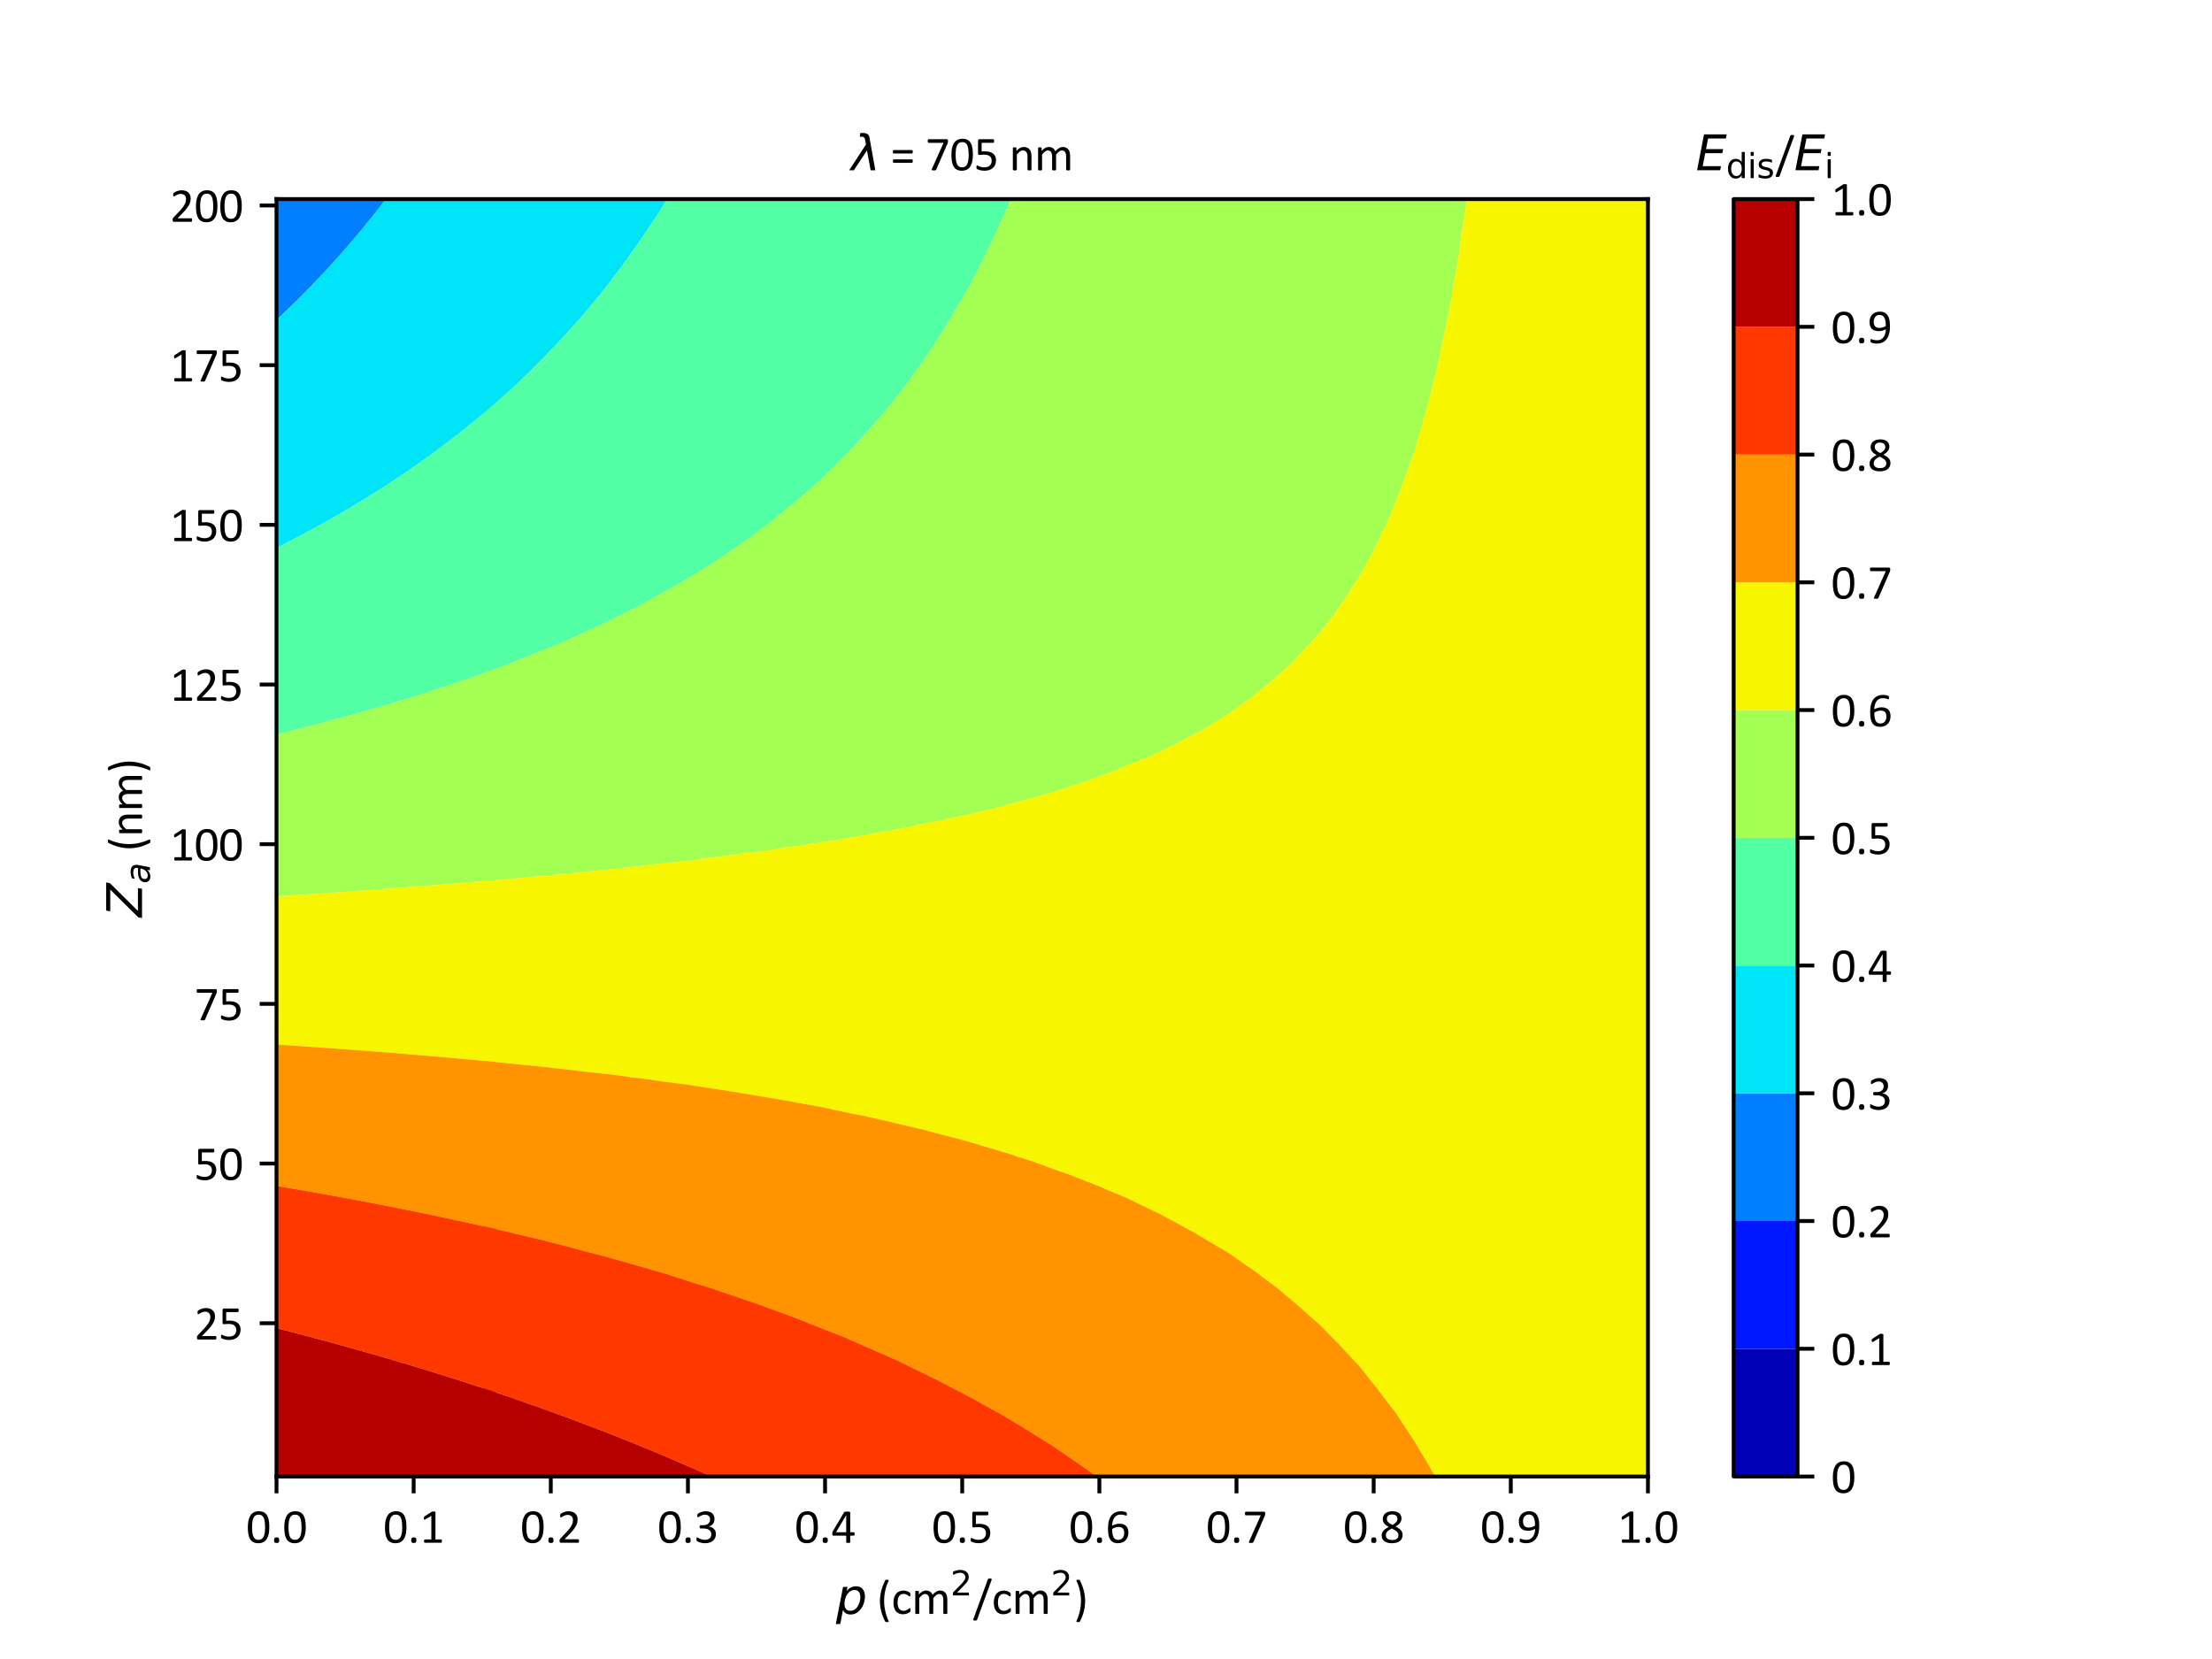 <?xml version="1.0" encoding="utf-8" standalone="no"?>
<!DOCTYPE svg PUBLIC "-//W3C//DTD SVG 1.1//EN"
  "http://www.w3.org/Graphics/SVG/1.1/DTD/svg11.dtd">
<svg xmlns:xlink="http://www.w3.org/1999/xlink" width="460.8pt" height="345.6pt" viewBox="0 0 460.8 345.6" xmlns="http://www.w3.org/2000/svg" version="1.1">
 <defs>
  <style type="text/css">*{stroke-linejoin: round; stroke-linecap: butt}</style>
 </defs>
 <g id="figure_1">
  <g id="patch_1">
   <path d="M 0 345.6 
L 460.8 345.6 
L 460.8 0 
L 0 0 
z
" style="fill: #ffffff"/>
  </g>
  <g id="axes_1">
   <g id="patch_2">
    <path d="M 57.6 307.584 
L 343.296 307.584 
L 343.296 41.472 
L 57.6 41.472 
z
" style="fill: #ffffff"/>
   </g>
   <g id="PathCollection_1">
    <path clip-path="url(#pb1a1760227)" style="fill: #0000b6"/>
   </g>
   <g id="PathCollection_2">
    <path clip-path="url(#pb1a1760227)" style="fill: #0018ff"/>
   </g>
   <g id="PathCollection_3">
    <path d="M 57.629 66.634 
L 57.932 66.356 
L 58.794 65.54 
L 59.295 65.069 
L 59.623 64.757 
L 60.513 63.896 
L 60.914 63.503 
L 61.407 63.026 
L 62.038 62.405 
L 62.628 61.817 
L 63.015 61.43 
L 63.79 60.644 
L 63.976 60.456 
L 64.138 60.29 
L 64.343 60.077 
L 65.572 58.812 
L 66.249 58.104 
L 66.683 57.643 
L 66.903 57.407 
L 67.624 56.641 
L 68.448 55.752 
L 68.867 55.295 
L 69.34 54.778 
L 69.958 54.093 
L 70.215 53.803 
L 70.256 53.758 
L 70.318 53.687 
L 71.668 52.163 
L 72.289 51.451 
L 72.762 50.902 
L 73.03 50.587 
L 73.658 49.855 
L 74.299 49.099 
L 74.802 48.498 
L 74.902 48.378 
L 75.113 48.125 
L 75.607 47.523 
L 75.914 47.151 
L 76.275 46.707 
L 76.943 45.877 
L 77.574 45.097 
L 77.812 44.798 
L 78.737 43.622 
L 79.328 42.862 
L 79.498 42.645 
L 79.652 42.446 
L 80.202 41.728 
L 80.398 41.472 
L 78.961 41.472 
L 77.437 41.472 
L 75.913 41.472 
L 74.389 41.472 
L 72.866 41.472 
L 71.342 41.472 
L 69.818 41.472 
L 68.295 41.472 
L 66.771 41.472 
L 65.247 41.472 
L 63.723 41.472 
L 62.2 41.472 
L 60.676 41.472 
L 59.152 41.472 
L 57.629 41.472 
L 57.629 44.798 
L 57.629 48.125 
L 57.629 51.451 
L 57.629 54.778 
L 57.629 58.104 
L 57.629 61.43 
L 57.629 64.757 
" clip-path="url(#pb1a1760227)" style="fill: #0080ff"/>
   </g>
   <g id="PathCollection_4">
    <path d="M 80.398 41.472 
L 80.202 41.728 
L 79.652 42.446 
L 79.498 42.645 
L 79.328 42.862 
L 78.737 43.622 
L 77.812 44.798 
L 77.574 45.097 
L 76.943 45.877 
L 76.275 46.707 
L 75.914 47.151 
L 75.607 47.523 
L 75.113 48.125 
L 74.902 48.378 
L 74.802 48.498 
L 74.299 49.099 
L 73.658 49.855 
L 73.03 50.587 
L 72.762 50.902 
L 72.289 51.451 
L 71.668 52.163 
L 70.318 53.687 
L 70.256 53.758 
L 70.215 53.803 
L 69.958 54.093 
L 69.34 54.778 
L 68.867 55.295 
L 68.448 55.752 
L 67.624 56.641 
L 66.903 57.407 
L 66.683 57.643 
L 66.249 58.104 
L 65.572 58.812 
L 64.343 60.077 
L 64.138 60.29 
L 63.976 60.456 
L 63.79 60.644 
L 63.015 61.43 
L 62.628 61.817 
L 62.038 62.405 
L 61.407 63.026 
L 60.914 63.503 
L 60.513 63.896 
L 59.623 64.757 
L 59.295 65.069 
L 58.794 65.54 
L 57.932 66.356 
L 57.629 66.634 
L 57.629 68.083 
L 57.629 71.41 
L 57.629 74.736 
L 57.629 78.062 
L 57.629 81.389 
L 57.629 84.715 
L 57.629 88.042 
L 57.629 91.368 
L 57.629 94.694 
L 57.629 98.021 
L 57.629 101.347 
L 57.629 104.674 
L 57.629 108 
L 57.629 111.326 
L 57.629 114.133 
L 57.936 113.981 
L 58.241 113.829 
L 58.537 113.679 
L 59.909 112.978 
L 60.413 112.713 
L 60.892 112.467 
L 61.926 111.923 
L 62.369 111.695 
L 63.065 111.326 
L 63.663 111.006 
L 63.798 110.932 
L 64.816 110.386 
L 65.969 109.751 
L 66.425 109.504 
L 67.198 109.077 
L 67.251 109.048 
L 67.384 108.974 
L 68.611 108.286 
L 69.116 108 
L 70.15 107.41 
L 70.478 107.219 
L 70.813 107.026 
L 72.08 106.286 
L 72.621 105.962 
L 73.061 105.704 
L 74.242 104.996 
L 74.474 104.859 
L 74.782 104.674 
L 75.795 104.054 
L 76.062 103.887 
L 76.854 103.402 
L 78.489 102.376 
L 78.521 102.356 
L 78.576 102.321 
L 78.942 102.091 
L 80.101 101.347 
L 80.324 101.202 
L 81.475 100.452 
L 81.595 100.373 
L 82.358 99.868 
L 82.832 99.548 
L 83.904 98.834 
L 85.049 98.054 
L 85.06 98.047 
L 85.098 98.021 
L 86.223 97.244 
L 87.276 96.5 
L 87.751 96.168 
L 88.455 95.669 
L 88.923 95.331 
L 89.706 94.766 
L 89.805 94.694 
L 90.961 93.847 
L 91.13 93.72 
L 91.539 93.416 
L 91.841 93.186 
L 93.081 92.256 
L 94.191 91.406 
L 94.203 91.396 
L 94.24 91.368 
L 95.332 90.519 
L 96.556 89.547 
L 96.855 89.312 
L 97.226 89.016 
L 97.891 88.476 
L 98.429 88.042 
L 98.557 87.937 
L 98.607 87.895 
L 99.61 87.067 
L 99.781 86.925 
L 99.891 86.831 
L 100.584 86.25 
L 101.452 85.509 
L 101.977 85.067 
L 102.386 84.715 
L 103.204 84.001 
L 103.34 83.879 
L 103.34 81.389 
L 103.34 78.062 
L 103.34 74.736 
L 103.34 71.41 
L 103.34 68.083 
L 103.34 64.757 
L 103.34 61.43 
L 103.34 58.104 
L 103.34 54.778 
L 103.34 51.451 
L 103.34 48.125 
L 103.34 44.798 
L 103.34 41.472 
L 101.816 41.472 
L 100.293 41.472 
L 98.769 41.472 
L 97.245 41.472 
L 95.721 41.472 
L 94.198 41.472 
L 92.674 41.472 
L 91.15 41.472 
L 89.627 41.472 
L 88.103 41.472 
L 86.579 41.472 
L 85.055 41.472 
L 83.532 41.472 
L 82.008 41.472 
L 80.484 41.472 
" clip-path="url(#pb1a1760227)" style="fill: #00e4f8"/>
   </g>
   <g id="PathCollection_5">
    <path d="M 103.34 83.879 
L 103.204 84.001 
L 102.386 84.715 
L 101.977 85.067 
L 101.452 85.509 
L 100.584 86.25 
L 99.891 86.831 
L 99.781 86.925 
L 99.61 87.067 
L 98.607 87.895 
L 98.557 87.937 
L 98.429 88.042 
L 97.891 88.476 
L 97.226 89.016 
L 96.855 89.312 
L 96.556 89.547 
L 95.332 90.519 
L 94.24 91.368 
L 94.203 91.396 
L 94.191 91.406 
L 93.081 92.256 
L 91.841 93.186 
L 91.539 93.416 
L 91.13 93.72 
L 90.961 93.847 
L 89.805 94.694 
L 89.706 94.766 
L 88.923 95.331 
L 88.455 95.669 
L 87.751 96.168 
L 87.276 96.5 
L 86.223 97.244 
L 85.098 98.021 
L 85.06 98.047 
L 85.049 98.054 
L 83.904 98.834 
L 82.832 99.548 
L 82.358 99.868 
L 81.595 100.373 
L 81.475 100.452 
L 80.324 101.202 
L 80.101 101.347 
L 78.942 102.091 
L 78.576 102.321 
L 78.521 102.356 
L 78.489 102.376 
L 76.854 103.402 
L 76.062 103.887 
L 75.795 104.054 
L 74.782 104.674 
L 74.474 104.859 
L 74.242 104.996 
L 73.061 105.704 
L 72.621 105.962 
L 72.08 106.286 
L 70.813 107.026 
L 70.478 107.219 
L 70.15 107.41 
L 69.116 108 
L 68.611 108.286 
L 67.384 108.974 
L 67.251 109.048 
L 67.198 109.077 
L 66.425 109.504 
L 65.969 109.751 
L 64.816 110.386 
L 63.798 110.932 
L 63.663 111.006 
L 63.065 111.326 
L 62.369 111.695 
L 61.926 111.923 
L 60.892 112.467 
L 60.413 112.713 
L 59.909 112.978 
L 58.537 113.679 
L 58.241 113.829 
L 57.936 113.981 
L 57.629 114.133 
L 57.629 114.653 
L 57.629 117.979 
L 57.629 121.306 
L 57.629 124.632 
L 57.629 127.958 
L 57.629 131.285 
L 57.629 134.611 
L 57.629 137.938 
L 57.629 141.264 
L 57.629 144.59 
L 57.629 147.917 
L 57.629 151.243 
L 57.629 152.968 
L 57.942 152.896 
L 58.454 152.767 
L 59.712 152.465 
L 60.481 152.271 
L 60.854 152.181 
L 61.89 151.919 
L 62.447 151.784 
L 63.68 151.47 
L 63.763 151.45 
L 64.574 151.243 
L 65.176 151.088 
L 65.338 151.045 
L 66.668 150.7 
L 66.885 150.642 
L 67.899 150.379 
L 68.803 150.133 
L 69.57 149.933 
L 70.094 149.79 
L 70.614 149.654 
L 72.279 149.198 
L 72.468 149.148 
L 73.307 148.917 
L 73.322 148.913 
L 73.402 148.891 
L 74.981 148.452 
L 75.295 148.365 
L 76.867 147.917 
L 77.229 147.814 
L 77.3 147.793 
L 77.704 147.675 
L 78.242 147.519 
L 79.608 147.124 
L 80.226 146.943 
L 81.402 146.594 
L 81.642 146.52 
L 82.335 146.314 
L 82.81 146.166 
L 84.08 145.787 
L 84.876 145.538 
L 85.216 145.436 
L 86.355 145.08 
L 86.749 144.961 
L 87.925 144.59 
L 88.093 144.537 
L 88.114 144.53 
L 89.41 144.117 
L 89.921 143.947 
L 90.965 143.612 
L 91.361 143.479 
L 92.062 143.254 
L 93.509 142.768 
L 93.832 142.663 
L 94.613 142.4 
L 94.704 142.37 
L 95.095 142.238 
L 96.332 141.816 
L 96.632 141.714 
L 97.922 141.264 
L 98.532 141.05 
L 99.314 140.771 
L 100.666 140.29 
L 100.734 140.265 
L 100.753 140.258 
L 102.576 139.596 
L 103.06 139.413 
L 103.34 139.308 
L 103.34 137.938 
L 103.34 134.611 
L 103.34 131.285 
L 103.34 127.958 
L 103.34 124.632 
L 103.34 121.306 
L 103.34 117.979 
L 103.34 114.653 
L 103.34 111.326 
L 103.34 108 
L 103.34 104.674 
L 103.34 101.347 
L 103.34 98.021 
L 103.34 94.694 
L 103.34 91.368 
L 103.34 88.042 
L 103.34 84.715 
" clip-path="url(#pb1a1760227)" style="fill: #53ffa4"/>
   </g>
   <g id="PathCollection_6">
    <path d="M 103.34 139.308 
L 103.06 139.413 
L 102.576 139.596 
L 100.753 140.258 
L 100.734 140.265 
L 100.666 140.29 
L 99.314 140.771 
L 98.532 141.05 
L 97.922 141.264 
L 96.632 141.714 
L 96.332 141.816 
L 95.095 142.238 
L 94.704 142.37 
L 94.613 142.4 
L 93.832 142.663 
L 93.509 142.768 
L 92.062 143.254 
L 91.361 143.479 
L 90.965 143.612 
L 89.921 143.947 
L 89.41 144.117 
L 88.114 144.53 
L 88.093 144.537 
L 87.925 144.59 
L 86.749 144.961 
L 86.355 145.08 
L 85.216 145.436 
L 84.876 145.538 
L 84.08 145.787 
L 82.81 146.166 
L 82.335 146.314 
L 81.642 146.52 
L 81.402 146.594 
L 80.226 146.943 
L 79.608 147.124 
L 78.242 147.519 
L 77.704 147.675 
L 77.3 147.793 
L 77.229 147.814 
L 76.867 147.917 
L 75.295 148.365 
L 74.981 148.452 
L 73.402 148.891 
L 73.322 148.913 
L 73.307 148.917 
L 72.468 149.148 
L 72.279 149.198 
L 70.614 149.654 
L 70.094 149.79 
L 69.57 149.933 
L 68.803 150.133 
L 67.899 150.379 
L 66.885 150.642 
L 66.668 150.7 
L 65.338 151.045 
L 65.176 151.088 
L 64.574 151.243 
L 63.763 151.45 
L 63.68 151.47 
L 62.447 151.784 
L 61.89 151.919 
L 60.854 152.181 
L 60.481 152.271 
L 59.712 152.465 
L 58.454 152.767 
L 57.942 152.896 
L 57.629 152.968 
L 57.629 154.57 
L 57.629 157.896 
L 57.629 161.222 
L 57.629 164.549 
L 57.629 167.875 
L 57.629 171.202 
L 57.629 174.528 
L 57.629 177.854 
L 57.629 181.181 
L 57.629 184.507 
L 57.629 186.754 
L 58.05 186.73 
L 58.137 186.723 
L 60.109 186.595 
L 60.282 186.582 
L 61.06 186.531 
L 61.28 186.515 
L 63.066 186.398 
L 63.369 186.375 
L 64.069 186.329 
L 64.425 186.302 
L 66.022 186.198 
L 66.456 186.165 
L 67.078 186.124 
L 67.571 186.087 
L 68.976 185.995 
L 69.544 185.951 
L 70.085 185.916 
L 70.719 185.867 
L 71.929 185.788 
L 72.633 185.733 
L 73.093 185.703 
L 73.869 185.644 
L 74.88 185.577 
L 75.722 185.512 
L 76.099 185.487 
L 77.02 185.416 
L 77.829 185.363 
L 78.813 185.287 
L 79.105 185.268 
L 80.174 185.185 
L 80.776 185.145 
L 81.904 185.057 
L 82.11 185.044 
L 83.329 184.949 
L 83.722 184.923 
L 84.995 184.824 
L 85.114 184.816 
L 86.487 184.709 
L 86.666 184.697 
L 88.088 184.586 
L 88.117 184.584 
L 89.099 184.507 
L 89.608 184.467 
L 89.646 184.464 
L 91.12 184.347 
L 91.182 184.341 
L 92.548 184.233 
L 92.81 184.209 
L 94.121 184.105 
L 94.277 184.091 
L 95.487 183.995 
L 95.977 183.95 
L 97.122 183.859 
L 97.373 183.836 
L 98.423 183.752 
L 99.145 183.685 
L 100.122 183.607 
L 100.469 183.575 
L 101.357 183.504 
L 102.316 183.415 
L 103.12 183.351 
L 103.34 183.328 
L 103.34 181.181 
L 103.34 177.854 
L 103.34 174.528 
L 103.34 171.202 
L 103.34 167.875 
L 103.34 164.549 
L 103.34 161.222 
L 103.34 157.896 
L 103.34 154.57 
L 103.34 151.243 
L 103.34 147.917 
L 103.34 144.59 
L 103.34 141.264 
" clip-path="url(#pb1a1760227)" style="fill: #a4ff53"/>
   </g>
   <g id="PathCollection_7">
    <path d="M 103.34 183.328 
L 103.12 183.351 
L 102.316 183.415 
L 101.357 183.504 
L 100.469 183.575 
L 100.122 183.607 
L 99.145 183.685 
L 98.423 183.752 
L 97.373 183.836 
L 97.122 183.859 
L 95.977 183.95 
L 95.487 183.995 
L 94.277 184.091 
L 94.121 184.105 
L 92.81 184.209 
L 92.548 184.233 
L 91.182 184.341 
L 91.12 184.347 
L 89.646 184.464 
L 89.608 184.467 
L 89.099 184.507 
L 88.117 184.584 
L 88.088 184.586 
L 86.666 184.697 
L 86.487 184.709 
L 85.114 184.816 
L 84.995 184.824 
L 83.722 184.923 
L 83.329 184.949 
L 82.11 185.044 
L 81.904 185.057 
L 80.776 185.145 
L 80.174 185.185 
L 79.105 185.268 
L 78.813 185.287 
L 77.829 185.363 
L 77.02 185.416 
L 76.099 185.487 
L 75.722 185.512 
L 74.88 185.577 
L 73.869 185.644 
L 73.093 185.703 
L 72.633 185.733 
L 71.929 185.788 
L 70.719 185.867 
L 70.085 185.916 
L 69.544 185.951 
L 68.976 185.995 
L 67.571 186.087 
L 67.078 186.124 
L 66.456 186.165 
L 66.022 186.198 
L 64.425 186.302 
L 64.069 186.329 
L 63.369 186.375 
L 63.066 186.398 
L 61.28 186.515 
L 61.06 186.531 
L 60.282 186.582 
L 60.109 186.595 
L 58.137 186.723 
L 58.05 186.73 
L 57.629 186.754 
L 57.629 187.834 
L 57.629 191.16 
L 57.629 194.486 
L 57.629 197.813 
L 57.629 201.139 
L 57.629 204.466 
L 57.629 207.792 
L 57.629 211.118 
L 57.629 214.445 
L 57.629 217.596 
L 57.661 217.598 
L 59.117 217.694 
L 59.186 217.698 
L 60.284 217.771 
L 60.671 217.797 
L 60.681 217.798 
L 62.143 217.895 
L 62.261 217.904 
L 63.68 218 
L 63.768 218.006 
L 65.098 218.096 
L 65.407 218.12 
L 66.688 218.208 
L 66.856 218.221 
L 68.051 218.303 
L 68.556 218.342 
L 69.695 218.421 
L 69.945 218.441 
L 71.001 218.515 
L 71.708 218.571 
L 72.701 218.641 
L 73.036 218.668 
L 73.949 218.732 
L 74.863 218.806 
L 75.705 218.866 
L 76.127 218.9 
L 76.894 218.955 
L 78.022 219.048 
L 78.709 219.097 
L 79.22 219.14 
L 79.837 219.185 
L 81.183 219.296 
L 81.711 219.335 
L 82.314 219.386 
L 82.776 219.42 
L 84.348 219.552 
L 84.712 219.58 
L 85.41 219.639 
L 85.713 219.662 
L 87.516 219.816 
L 87.712 219.831 
L 88.507 219.899 
L 88.647 219.91 
L 90.687 220.087 
L 90.71 220.089 
L 91.102 220.123 
L 91.523 220.16 
L 91.65 220.171 
L 93.517 220.335 
L 94.333 220.411 
L 95.031 220.473 
L 96.288 220.585 
L 96.685 220.621 
L 98.423 220.785 
L 99.052 220.842 
L 101.733 221.098 
L 101.808 221.105 
L 101.826 221.107 
L 103.272 221.246 
L 103.34 221.253 
L 103.34 221.098 
L 103.34 217.771 
L 103.34 214.445 
L 103.34 211.118 
L 103.34 207.792 
L 103.34 204.466 
L 103.34 201.139 
L 103.34 197.813 
L 103.34 194.486 
L 103.34 191.16 
L 103.34 187.834 
L 103.34 184.507 
" clip-path="url(#pb1a1760227)" style="fill: #f8f500"/>
   </g>
   <g id="PathCollection_8">
    <path d="M 103.34 221.253 
L 103.272 221.246 
L 101.826 221.107 
L 101.808 221.105 
L 101.733 221.098 
L 99.052 220.842 
L 98.423 220.785 
L 96.685 220.621 
L 96.288 220.585 
L 95.031 220.473 
L 94.333 220.411 
L 93.517 220.335 
L 91.65 220.171 
L 91.523 220.16 
L 91.102 220.123 
L 90.71 220.089 
L 90.687 220.087 
L 88.647 219.91 
L 88.507 219.899 
L 87.712 219.831 
L 87.516 219.816 
L 85.713 219.662 
L 85.41 219.639 
L 84.712 219.58 
L 84.348 219.552 
L 82.776 219.42 
L 82.314 219.386 
L 81.711 219.335 
L 81.183 219.296 
L 79.837 219.185 
L 79.22 219.14 
L 78.709 219.097 
L 78.022 219.048 
L 76.894 218.955 
L 76.127 218.9 
L 75.705 218.866 
L 74.863 218.806 
L 73.949 218.732 
L 73.036 218.668 
L 72.701 218.641 
L 71.708 218.571 
L 71.001 218.515 
L 69.945 218.441 
L 69.695 218.421 
L 68.556 218.342 
L 68.051 218.303 
L 66.856 218.221 
L 66.688 218.208 
L 65.407 218.12 
L 65.098 218.096 
L 63.768 218.006 
L 63.68 218 
L 62.261 217.904 
L 62.143 217.895 
L 60.681 217.798 
L 60.671 217.797 
L 60.284 217.771 
L 59.186 217.698 
L 59.117 217.694 
L 57.661 217.598 
L 57.629 217.596 
L 57.629 217.771 
L 57.629 221.098 
L 57.629 224.424 
L 57.629 227.75 
L 57.629 231.077 
L 57.629 234.403 
L 57.629 237.73 
L 57.629 241.056 
L 57.629 244.382 
L 57.629 247.046 
L 57.911 247.093 
L 58.601 247.21 
L 59.531 247.366 
L 59.765 247.406 
L 61.528 247.709 
L 62.092 247.806 
L 62.359 247.853 
L 62.564 247.889 
L 64.648 248.251 
L 66.14 248.516 
L 67.079 248.683 
L 67.213 248.707 
L 67.229 248.71 
L 69.198 249.063 
L 69.453 249.111 
L 70.159 249.239 
L 70.553 249.313 
L 72.01 249.577 
L 72.611 249.691 
L 73.104 249.781 
L 73.883 249.93 
L 74.817 250.101 
L 75.771 250.284 
L 76.046 250.335 
L 77.22 250.561 
L 77.62 250.635 
L 78.933 250.89 
L 78.986 250.9 
L 79.682 251.035 
L 80.419 251.179 
L 80.563 251.208 
L 81.925 251.475 
L 82.098 251.51 
L 83.214 251.73 
L 83.916 251.874 
L 84.861 252.061 
L 85.266 252.145 
L 86.004 252.292 
L 87.276 252.556 
L 87.795 252.66 
L 88.437 252.794 
L 88.788 252.865 
L 90.643 253.255 
L 90.726 253.271 
L 91.274 253.387 
L 91.501 253.435 
L 91.695 253.477 
L 93.28 253.813 
L 93.632 253.888 
L 95.693 254.336 
L 95.739 254.346 
L 95.749 254.348 
L 95.811 254.362 
L 97.861 254.811 
L 98.191 254.884 
L 99.728 255.229 
L 99.959 255.28 
L 100.205 255.336 
L 100.717 255.451 
L 100.801 255.471 
L 102.641 255.887 
L 103.015 255.976 
L 103.34 256.049 
L 103.34 254.362 
L 103.34 251.035 
L 103.34 247.709 
L 103.34 244.382 
L 103.34 241.056 
L 103.34 237.73 
L 103.34 234.403 
L 103.34 231.077 
L 103.34 227.75 
L 103.34 224.424 
" clip-path="url(#pb1a1760227)" style="fill: #ff9400"/>
   </g>
   <g id="PathCollection_9">
    <path d="M 103.34 256.049 
L 103.015 255.976 
L 102.641 255.887 
L 100.801 255.471 
L 100.717 255.451 
L 100.205 255.336 
L 99.959 255.28 
L 99.728 255.229 
L 98.191 254.884 
L 97.861 254.811 
L 95.811 254.362 
L 95.749 254.348 
L 95.739 254.346 
L 95.693 254.336 
L 93.632 253.888 
L 93.28 253.813 
L 91.695 253.477 
L 91.501 253.435 
L 91.274 253.387 
L 90.726 253.271 
L 90.643 253.255 
L 88.788 252.865 
L 88.437 252.794 
L 87.795 252.66 
L 87.276 252.556 
L 86.004 252.292 
L 85.266 252.145 
L 84.861 252.061 
L 83.916 251.874 
L 83.214 251.73 
L 82.098 251.51 
L 81.925 251.475 
L 80.563 251.208 
L 80.419 251.179 
L 79.682 251.035 
L 78.986 250.9 
L 78.933 250.89 
L 77.62 250.635 
L 77.22 250.561 
L 76.046 250.335 
L 75.771 250.284 
L 74.817 250.101 
L 73.883 249.93 
L 73.104 249.781 
L 72.611 249.691 
L 72.01 249.577 
L 70.553 249.313 
L 70.159 249.239 
L 69.453 249.111 
L 69.198 249.063 
L 67.229 248.71 
L 67.213 248.707 
L 67.079 248.683 
L 66.14 248.516 
L 64.648 248.251 
L 62.564 247.889 
L 62.359 247.853 
L 62.092 247.806 
L 61.528 247.709 
L 59.765 247.406 
L 59.531 247.366 
L 58.601 247.21 
L 57.911 247.093 
L 57.629 247.046 
L 57.629 247.709 
L 57.629 251.035 
L 57.629 254.362 
L 57.629 257.688 
L 57.629 261.014 
L 57.629 264.341 
L 57.629 267.667 
L 57.629 270.994 
L 57.629 274.32 
L 57.629 276.678 
L 57.804 276.721 
L 58.852 276.991 
L 59.39 277.128 
L 60.639 277.452 
L 60.709 277.47 
L 61.387 277.646 
L 62.113 277.836 
L 62.311 277.89 
L 63.612 278.232 
L 63.847 278.295 
L 64.831 278.555 
L 65.781 278.812 
L 66.513 279.007 
L 67.057 279.154 
L 67.544 279.284 
L 69.259 279.752 
L 69.411 279.792 
L 70.164 279.999 
L 70.309 280.038 
L 71.892 280.476 
L 72.184 280.556 
L 73.671 280.973 
L 74.13 281.101 
L 74.219 281.126 
L 74.715 281.267 
L 76.069 281.649 
L 76.54 281.784 
L 77.109 281.947 
L 78.351 282.304 
L 78.596 282.376 
L 79.288 282.575 
L 79.758 282.714 
L 81.04 283.086 
L 81.822 283.317 
L 82.175 283.42 
L 83.279 283.748 
L 83.724 283.879 
L 85.051 284.275 
L 85.059 284.278 
L 85.131 284.299 
L 86.403 284.683 
L 86.813 284.809 
L 87.941 285.151 
L 88.285 285.257 
L 89.077 285.499 
L 90.358 285.897 
L 90.82 286.038 
L 91.522 286.257 
L 91.745 286.326 
L 92.781 286.651 
L 93.501 286.878 
L 95.49 287.511 
L 95.651 287.562 
L 95.755 287.595 
L 95.772 287.601 
L 95.849 287.626 
L 97.618 288.195 
L 98.001 288.32 
L 98.859 288.6 
L 99.718 288.881 
L 99.912 288.946 
L 100.628 289.181 
L 101.073 289.33 
L 102.364 289.757 
L 103.164 290.027 
L 103.34 290.086 
L 103.34 287.626 
L 103.34 284.299 
L 103.34 280.973 
L 103.34 277.646 
L 103.34 274.32 
L 103.34 270.994 
L 103.34 267.667 
L 103.34 264.341 
L 103.34 261.014 
L 103.34 257.688 
" clip-path="url(#pb1a1760227)" style="fill: #ff3800"/>
   </g>
   <g id="PathCollection_10">
    <path d="M 103.34 290.086 
L 103.164 290.027 
L 102.364 289.757 
L 101.073 289.33 
L 100.628 289.181 
L 99.912 288.946 
L 99.718 288.881 
L 98.859 288.6 
L 98.001 288.32 
L 97.618 288.195 
L 95.849 287.626 
L 95.772 287.601 
L 95.755 287.595 
L 95.651 287.562 
L 95.49 287.511 
L 93.501 286.878 
L 92.781 286.651 
L 91.745 286.326 
L 91.522 286.257 
L 90.82 286.038 
L 90.358 285.897 
L 89.077 285.499 
L 88.285 285.257 
L 87.941 285.151 
L 86.813 284.809 
L 86.403 284.683 
L 85.131 284.299 
L 85.059 284.278 
L 85.051 284.275 
L 83.724 283.879 
L 83.279 283.748 
L 82.175 283.42 
L 81.822 283.317 
L 81.04 283.086 
L 79.758 282.714 
L 79.288 282.575 
L 78.596 282.376 
L 78.351 282.304 
L 77.109 281.947 
L 76.54 281.784 
L 76.069 281.649 
L 74.715 281.267 
L 74.219 281.126 
L 74.13 281.101 
L 73.671 280.973 
L 72.184 280.556 
L 71.892 280.476 
L 70.309 280.038 
L 70.164 279.999 
L 69.411 279.792 
L 69.259 279.752 
L 67.544 279.284 
L 67.057 279.154 
L 66.513 279.007 
L 65.781 278.812 
L 64.831 278.555 
L 63.847 278.295 
L 63.612 278.232 
L 62.311 277.89 
L 62.113 277.836 
L 61.387 277.646 
L 60.709 277.47 
L 60.639 277.452 
L 59.39 277.128 
L 58.852 276.991 
L 57.804 276.721 
L 57.629 276.678 
L 57.629 277.646 
L 57.629 280.973 
L 57.629 284.299 
L 57.629 287.626 
L 57.629 290.952 
L 57.629 294.278 
L 57.629 297.605 
L 57.629 300.931 
L 57.629 304.258 
L 57.629 307.584 
L 59.152 307.584 
L 60.676 307.584 
L 62.2 307.584 
L 63.723 307.584 
L 65.247 307.584 
L 66.771 307.584 
L 68.295 307.584 
L 69.818 307.584 
L 71.342 307.584 
L 72.866 307.584 
L 74.389 307.584 
L 75.913 307.584 
L 77.437 307.584 
L 78.961 307.584 
L 80.484 307.584 
L 82.008 307.584 
L 83.532 307.584 
L 85.055 307.584 
L 86.579 307.584 
L 88.103 307.584 
L 89.627 307.584 
L 91.15 307.584 
L 92.674 307.584 
L 94.198 307.584 
L 95.721 307.584 
L 97.245 307.584 
L 98.769 307.584 
L 100.293 307.584 
L 101.816 307.584 
L 103.34 307.584 
L 103.34 304.258 
L 103.34 300.931 
L 103.34 297.605 
L 103.34 294.278 
L 103.34 290.952 
" clip-path="url(#pb1a1760227)" style="fill: #b60000"/>
   </g>
   <g id="PathCollection_11">
    <path clip-path="url(#pb1a1760227)" style="fill: #0000b6"/>
   </g>
   <g id="PathCollection_12">
    <path clip-path="url(#pb1a1760227)" style="fill: #0018ff"/>
   </g>
   <g id="PathCollection_13">
    <path clip-path="url(#pb1a1760227)" style="fill: #0080ff"/>
   </g>
   <g id="PathCollection_14">
    <path d="M 100.454 86.349 
L 100.608 86.231 
L 101.097 85.824 
L 105.259 82.218 
L 108.16 79.552 
L 110.116 77.665 
L 110.866 76.954 
L 111.575 76.202 
L 112.703 75.068 
L 113.432 74.356 
L 113.866 73.909 
L 114.842 72.85 
L 117.42 70.137 
L 119.299 68.083 
L 121.964 65.042 
L 124.659 61.811 
L 126.185 59.87 
L 126.722 59.213 
L 127.715 57.862 
L 128.7 56.615 
L 129.491 55.55 
L 132.423 51.428 
L 132.963 50.685 
L 133.204 50.342 
L 136.481 45.469 
L 137.384 44.07 
L 138.201 42.71 
L 138.992 41.472 
L 132.833 41.472 
L 124.739 41.472 
L 116.644 41.472 
L 108.549 41.472 
L 100.454 41.472 
L 100.454 50.342 
L 100.454 59.213 
L 100.454 68.083 
L 100.454 76.954 
L 100.454 85.824 
" clip-path="url(#pb1a1760227)" style="fill: #00e4f8"/>
   </g>
   <g id="PathCollection_15">
    <path d="M 138.992 41.472 
L 138.201 42.71 
L 137.384 44.07 
L 136.481 45.469 
L 133.204 50.342 
L 132.963 50.685 
L 132.423 51.428 
L 129.491 55.55 
L 128.7 56.615 
L 127.715 57.862 
L 126.722 59.213 
L 126.185 59.87 
L 124.659 61.811 
L 121.964 65.042 
L 119.299 68.083 
L 117.42 70.137 
L 114.842 72.85 
L 113.866 73.909 
L 113.432 74.356 
L 112.703 75.068 
L 111.575 76.202 
L 110.866 76.954 
L 110.116 77.665 
L 108.16 79.552 
L 105.259 82.218 
L 101.097 85.824 
L 100.608 86.231 
L 100.454 86.349 
L 100.454 94.694 
L 100.454 103.565 
L 100.454 112.435 
L 100.454 121.306 
L 100.454 130.176 
L 100.454 139.046 
L 100.454 140.343 
L 100.893 140.207 
L 104.082 139.046 
L 107.409 137.797 
L 111.104 136.247 
L 115.006 134.713 
L 118.921 133.023 
L 119.157 132.93 
L 119.508 132.774 
L 124.964 130.278 
L 125.032 130.249 
L 125.182 130.176 
L 125.609 129.96 
L 130.478 127.578 
L 134.429 125.527 
L 139.853 122.484 
L 141.296 121.709 
L 141.977 121.306 
L 147.695 117.792 
L 151.233 115.458 
L 151.583 115.241 
L 151.889 115.033 
L 152.769 114.409 
L 154.749 113.023 
L 155.629 112.435 
L 156.198 112.018 
L 159.153 109.837 
L 161.317 108.167 
L 164.468 105.534 
L 165.612 104.623 
L 166.863 103.565 
L 170.434 100.417 
L 173.721 97.292 
L 175.377 95.634 
L 176.326 94.694 
L 178.512 92.332 
L 178.743 92.096 
L 178.888 91.94 
L 179.245 91.528 
L 182.28 88.148 
L 184.27 85.824 
L 186.74 82.803 
L 189.234 79.552 
L 190.707 77.503 
L 191.116 76.954 
L 191.417 76.477 
L 191.809 75.904 
L 192.929 74.356 
L 193.904 72.913 
L 196.988 68.083 
L 197.36 67.471 
L 198.661 65.252 
L 200.417 62.309 
L 200.698 61.811 
L 200.926 61.373 
L 201.568 60.235 
L 202.193 59.213 
L 202.841 57.922 
L 203.546 56.615 
L 206.312 51.028 
L 206.635 50.342 
L 207.543 48.307 
L 209.514 44.07 
L 209.819 43.348 
L 210.623 41.472 
L 205.686 41.472 
L 197.591 41.472 
L 189.496 41.472 
L 181.402 41.472 
L 173.307 41.472 
L 165.212 41.472 
L 157.117 41.472 
L 149.023 41.472 
L 140.928 41.472 
" clip-path="url(#pb1a1760227)" style="fill: #53ffa4"/>
   </g>
   <g id="PathCollection_16">
    <path d="M 210.623 41.472 
L 209.819 43.348 
L 209.514 44.07 
L 207.543 48.307 
L 206.635 50.342 
L 206.312 51.028 
L 203.546 56.615 
L 202.841 57.922 
L 202.193 59.213 
L 201.568 60.235 
L 200.926 61.373 
L 200.698 61.811 
L 200.417 62.309 
L 198.661 65.252 
L 197.36 67.471 
L 196.988 68.083 
L 193.904 72.913 
L 192.929 74.356 
L 191.809 75.904 
L 191.417 76.477 
L 191.116 76.954 
L 190.707 77.503 
L 189.234 79.552 
L 186.74 82.803 
L 184.27 85.824 
L 182.28 88.148 
L 179.245 91.528 
L 178.888 91.94 
L 178.743 92.096 
L 178.512 92.332 
L 176.326 94.694 
L 175.377 95.634 
L 173.721 97.292 
L 170.434 100.417 
L 166.863 103.565 
L 165.612 104.623 
L 164.468 105.534 
L 161.317 108.167 
L 159.153 109.837 
L 156.198 112.018 
L 155.629 112.435 
L 154.749 113.023 
L 152.769 114.409 
L 151.889 115.033 
L 151.583 115.241 
L 151.233 115.458 
L 147.695 117.792 
L 141.977 121.306 
L 141.296 121.709 
L 139.853 122.484 
L 134.429 125.527 
L 130.478 127.578 
L 125.609 129.96 
L 125.182 130.176 
L 125.032 130.249 
L 124.964 130.278 
L 119.508 132.774 
L 119.157 132.93 
L 118.921 133.023 
L 115.006 134.713 
L 111.104 136.247 
L 107.409 137.797 
L 104.082 139.046 
L 100.893 140.207 
L 100.454 140.343 
L 100.454 147.917 
L 100.454 156.787 
L 100.454 165.658 
L 100.454 174.528 
L 100.454 183.398 
L 100.454 183.577 
L 100.609 183.568 
L 102.604 183.398 
L 107.602 182.968 
L 110.038 182.723 
L 118.891 181.947 
L 121.032 181.716 
L 129.837 180.8 
L 130.407 180.74 
L 130.49 180.728 
L 134.993 180.241 
L 135.824 180.121 
L 145.1 179.1 
L 147.427 178.748 
L 150.488 178.405 
L 154.075 177.862 
L 159.584 177.231 
L 164.484 176.454 
L 165.879 176.291 
L 172.687 175.207 
L 173.805 175.073 
L 177.058 174.528 
L 181.135 173.822 
L 181.717 173.694 
L 187.773 172.639 
L 192.12 171.652 
L 196.218 170.896 
L 199.233 170.185 
L 201.361 169.789 
L 207.625 168.256 
L 210.056 167.641 
L 217.231 165.658 
L 219.386 165.04 
L 220.029 164.82 
L 225.425 163.06 
L 227.086 162.498 
L 227.946 162.142 
L 231.515 160.874 
L 236.107 158.932 
L 239.02 157.834 
L 241.265 156.787 
L 245.4 154.778 
L 247.331 153.687 
L 250.143 152.282 
L 253.066 150.515 
L 255.952 148.688 
L 257.099 147.917 
L 260.516 145.452 
L 260.666 145.319 
L 263.793 142.868 
L 268.11 139.046 
L 269.373 137.874 
L 274.094 132.774 
L 274.681 132.099 
L 275.353 131.395 
L 276.306 130.176 
L 277.933 128.016 
L 278.194 127.578 
L 279.969 125.089 
L 282.423 121.306 
L 284.117 118.548 
L 285.999 115.033 
L 287.155 112.672 
L 287.272 112.435 
L 287.335 112.261 
L 287.417 112.079 
L 288.536 109.837 
L 289.805 107.041 
L 291.19 103.565 
L 292.95 98.861 
L 293.494 97.292 
L 293.591 96.986 
L 294.478 94.694 
L 295.055 92.766 
L 295.202 92.096 
L 296.05 89.321 
L 297.05 85.824 
L 298.354 80.927 
L 298.681 79.552 
L 298.837 78.763 
L 299.354 76.954 
L 299.538 76.138 
L 299.64 75.509 
L 299.909 74.356 
L 300.669 70.443 
L 301.208 68.083 
L 301.511 66.646 
L 302.441 61.811 
L 302.838 59.22 
L 302.839 59.217 
L 302.84 59.213 
L 302.84 59.208 
L 302.84 59.205 
L 303.34 56.615 
L 304.093 51.735 
L 304.29 50.342 
L 304.527 48.474 
L 305.226 44.07 
L 305.397 42.641 
L 305.552 41.472 
L 302.822 41.472 
L 294.728 41.472 
L 286.633 41.472 
L 278.538 41.472 
L 270.444 41.472 
L 262.349 41.472 
L 254.254 41.472 
L 246.159 41.472 
L 238.065 41.472 
L 229.97 41.472 
L 221.875 41.472 
L 213.78 41.472 
" clip-path="url(#pb1a1760227)" style="fill: #a4ff53"/>
   </g>
   <g id="PathCollection_17">
    <path d="M 305.552 41.472 
L 305.397 42.641 
L 305.226 44.07 
L 304.527 48.474 
L 304.29 50.342 
L 304.093 51.735 
L 303.34 56.615 
L 302.84 59.205 
L 302.84 59.208 
L 302.84 59.213 
L 302.839 59.217 
L 302.838 59.22 
L 302.441 61.811 
L 301.511 66.646 
L 301.208 68.083 
L 300.669 70.443 
L 299.909 74.356 
L 299.64 75.509 
L 299.538 76.138 
L 299.354 76.954 
L 298.837 78.763 
L 298.681 79.552 
L 298.354 80.927 
L 297.05 85.824 
L 296.05 89.321 
L 295.202 92.096 
L 295.055 92.766 
L 294.478 94.694 
L 293.591 96.986 
L 293.494 97.292 
L 292.95 98.861 
L 291.19 103.565 
L 289.805 107.041 
L 288.536 109.837 
L 287.417 112.079 
L 287.335 112.261 
L 287.272 112.435 
L 287.155 112.672 
L 285.999 115.033 
L 284.117 118.548 
L 282.423 121.306 
L 279.969 125.089 
L 278.194 127.578 
L 277.933 128.016 
L 276.306 130.176 
L 275.353 131.395 
L 274.681 132.099 
L 274.094 132.774 
L 269.373 137.874 
L 268.11 139.046 
L 263.793 142.868 
L 260.666 145.319 
L 260.516 145.452 
L 257.099 147.917 
L 255.952 148.688 
L 253.066 150.515 
L 250.143 152.282 
L 247.331 153.687 
L 245.4 154.778 
L 241.265 156.787 
L 239.02 157.834 
L 236.107 158.932 
L 231.515 160.874 
L 227.946 162.142 
L 227.086 162.498 
L 225.425 163.06 
L 220.029 164.82 
L 219.386 165.04 
L 217.231 165.658 
L 210.056 167.641 
L 207.625 168.256 
L 201.361 169.789 
L 199.233 170.185 
L 196.218 170.896 
L 192.12 171.652 
L 187.773 172.639 
L 181.717 173.694 
L 181.135 173.822 
L 177.058 174.528 
L 173.805 175.073 
L 172.687 175.207 
L 165.879 176.291 
L 164.484 176.454 
L 159.584 177.231 
L 154.075 177.862 
L 150.488 178.405 
L 147.427 178.748 
L 145.1 179.1 
L 135.824 180.121 
L 134.993 180.241 
L 130.49 180.728 
L 130.407 180.74 
L 129.837 180.8 
L 121.032 181.716 
L 118.891 181.947 
L 110.038 182.723 
L 107.602 182.968 
L 102.604 183.398 
L 100.609 183.568 
L 100.454 183.577 
L 100.454 192.269 
L 100.454 201.139 
L 100.454 210.01 
L 100.454 218.88 
L 100.454 220.959 
L 102.552 221.179 
L 103.335 221.247 
L 105.611 221.478 
L 113.546 222.275 
L 114.628 222.418 
L 118.506 222.824 
L 120.489 223.093 
L 128.218 223.937 
L 131.574 224.42 
L 133.988 224.695 
L 138.785 225.402 
L 142.65 225.864 
L 148.666 226.807 
L 149.347 226.892 
L 154.673 227.75 
L 156.81 228.088 
L 157.561 228.236 
L 164.581 229.419 
L 165.95 229.702 
L 170.763 230.538 
L 177.108 231.915 
L 179.648 232.389 
L 183.486 233.266 
L 184.317 233.426 
L 186.794 234.023 
L 192.331 235.334 
L 197.204 236.621 
L 201.339 237.7 
L 202.526 238.055 
L 206.405 239.219 
L 210.35 240.38 
L 212.079 240.991 
L 215.122 241.942 
L 220.405 243.88 
L 222.66 244.632 
L 224.794 245.491 
L 229.303 247.255 
L 230.912 247.983 
L 234.467 249.434 
L 239.25 251.764 
L 241.464 252.818 
L 244.378 254.362 
L 248.862 256.809 
L 249.109 256.96 
L 256.152 261.152 
L 259.097 263.232 
L 261.681 264.998 
L 263.57 266.462 
L 265.934 268.173 
L 267.48 269.504 
L 270.536 272.06 
L 270.553 272.075 
L 270.58 272.102 
L 270.711 272.224 
L 273.474 274.7 
L 274.975 276.008 
L 277.736 278.85 
L 278.908 279.995 
L 279.79 280.973 
L 283.254 284.675 
L 285.264 287.245 
L 287.173 289.598 
L 287.341 289.843 
L 287.687 290.322 
L 289.293 292.441 
L 290.712 294.244 
L 293.642 298.714 
L 294.341 299.738 
L 296.418 303.186 
L 297.356 304.703 
L 297.498 304.986 
L 297.624 305.224 
L 298.961 307.584 
L 302.822 307.584 
L 310.917 307.584 
L 319.012 307.584 
L 327.107 307.584 
L 335.201 307.584 
L 343.296 307.584 
L 343.296 298.714 
L 343.296 289.843 
L 343.296 280.973 
L 343.296 272.102 
L 343.296 263.232 
L 343.296 254.362 
L 343.296 245.491 
L 343.296 236.621 
L 343.296 227.75 
L 343.296 218.88 
L 343.296 210.01 
L 343.296 201.139 
L 343.296 192.269 
L 343.296 183.398 
L 343.296 174.528 
L 343.296 165.658 
L 343.296 156.787 
L 343.296 147.917 
L 343.296 139.046 
L 343.296 130.176 
L 343.296 121.306 
L 343.296 112.435 
L 343.296 103.565 
L 343.296 94.694 
L 343.296 85.824 
L 343.296 76.954 
L 343.296 68.083 
L 343.296 59.213 
L 343.296 50.342 
L 343.296 41.472 
L 335.201 41.472 
L 327.107 41.472 
L 319.012 41.472 
L 310.917 41.472 
" clip-path="url(#pb1a1760227)" style="fill: #f8f500"/>
   </g>
   <g id="PathCollection_18">
    <path d="M 298.961 307.584 
L 297.624 305.224 
L 297.498 304.986 
L 297.356 304.703 
L 296.418 303.186 
L 294.341 299.738 
L 293.642 298.714 
L 290.712 294.244 
L 289.293 292.441 
L 287.687 290.322 
L 287.341 289.843 
L 287.173 289.598 
L 285.264 287.245 
L 283.254 284.675 
L 279.79 280.973 
L 278.908 279.995 
L 277.736 278.85 
L 274.975 276.008 
L 273.474 274.7 
L 270.711 272.224 
L 270.58 272.102 
L 270.553 272.075 
L 270.536 272.06 
L 267.48 269.504 
L 265.934 268.173 
L 263.57 266.462 
L 261.681 264.998 
L 259.097 263.232 
L 256.152 261.152 
L 249.109 256.96 
L 248.862 256.809 
L 244.378 254.362 
L 241.464 252.818 
L 239.25 251.764 
L 234.467 249.434 
L 230.912 247.983 
L 229.303 247.255 
L 224.794 245.491 
L 222.66 244.632 
L 220.405 243.88 
L 215.122 241.942 
L 212.079 240.991 
L 210.35 240.38 
L 206.405 239.219 
L 202.526 238.055 
L 201.339 237.7 
L 197.204 236.621 
L 192.331 235.334 
L 186.794 234.023 
L 184.317 233.426 
L 183.486 233.266 
L 179.648 232.389 
L 177.108 231.915 
L 170.763 230.538 
L 165.95 229.702 
L 164.581 229.419 
L 157.561 228.236 
L 156.81 228.088 
L 154.673 227.75 
L 149.347 226.892 
L 148.666 226.807 
L 142.65 225.864 
L 138.785 225.402 
L 133.988 224.695 
L 131.574 224.42 
L 128.218 223.937 
L 120.489 223.093 
L 118.506 222.824 
L 114.628 222.418 
L 113.546 222.275 
L 105.611 221.478 
L 103.335 221.247 
L 102.552 221.179 
L 100.454 220.959 
L 100.454 227.75 
L 100.454 236.621 
L 100.454 245.491 
L 100.454 254.362 
L 100.454 255.39 
L 101.646 255.667 
L 104.342 256.271 
L 107.225 256.96 
L 113.016 258.337 
L 114.992 258.863 
L 118.015 259.605 
L 122.555 260.839 
L 126.101 261.739 
L 131.337 263.232 
L 132.689 263.614 
L 133.016 263.716 
L 138.927 265.425 
L 144.593 267.248 
L 147.205 268.042 
L 151.367 269.433 
L 151.439 269.455 
L 151.58 269.504 
L 157.982 271.71 
L 159.048 272.102 
L 164.826 274.208 
L 166.075 274.7 
L 167.395 275.199 
L 168.424 275.622 
L 175.608 278.451 
L 181.391 280.973 
L 181.4 280.977 
L 181.404 280.979 
L 187.163 283.53 
L 194.756 287.245 
L 194.981 287.354 
L 199.78 289.843 
L 202.529 291.276 
L 204.598 292.441 
L 209.124 294.945 
L 213.326 297.511 
L 214.07 297.946 
L 215.279 298.714 
L 219.485 301.333 
L 224.791 304.986 
L 225.922 305.747 
L 228.455 307.584 
L 229.97 307.584 
L 238.065 307.584 
L 246.159 307.584 
L 254.254 307.584 
L 262.349 307.584 
L 270.444 307.584 
L 278.538 307.584 
L 286.633 307.584 
L 294.728 307.584 
" clip-path="url(#pb1a1760227)" style="fill: #ff9400"/>
   </g>
   <g id="PathCollection_19">
    <path d="M 228.455 307.584 
L 225.922 305.747 
L 224.791 304.986 
L 219.485 301.333 
L 215.279 298.714 
L 214.07 297.946 
L 213.326 297.511 
L 209.124 294.945 
L 204.598 292.441 
L 202.529 291.276 
L 199.78 289.843 
L 194.981 287.354 
L 194.756 287.245 
L 187.163 283.53 
L 181.404 280.979 
L 181.4 280.977 
L 181.391 280.973 
L 175.608 278.451 
L 168.424 275.622 
L 167.395 275.199 
L 166.075 274.7 
L 164.826 274.208 
L 159.048 272.102 
L 157.982 271.71 
L 151.58 269.504 
L 151.439 269.455 
L 151.367 269.433 
L 147.205 268.042 
L 144.593 267.248 
L 138.927 265.425 
L 133.016 263.716 
L 132.689 263.614 
L 131.337 263.232 
L 126.101 261.739 
L 122.555 260.839 
L 118.015 259.605 
L 114.992 258.863 
L 113.016 258.337 
L 107.225 256.96 
L 104.342 256.271 
L 101.646 255.667 
L 100.454 255.39 
L 100.454 263.232 
L 100.454 272.102 
L 100.454 280.973 
L 100.454 289.128 
L 100.96 289.289 
L 102.614 289.843 
L 106.025 290.989 
L 110.186 292.441 
L 113.283 293.527 
L 114.912 294.131 
L 117.96 295.231 
L 123.469 297.322 
L 125.366 298.026 
L 127.105 298.714 
L 132.085 300.693 
L 133.862 301.435 
L 137.204 302.794 
L 142.273 304.986 
L 144.519 305.954 
L 148.142 307.584 
L 149.023 307.584 
L 157.117 307.584 
L 165.212 307.584 
L 173.307 307.584 
L 181.402 307.584 
L 189.496 307.584 
L 197.591 307.584 
L 205.686 307.584 
L 213.78 307.584 
L 221.875 307.584 
" clip-path="url(#pb1a1760227)" style="fill: #ff3800"/>
   </g>
   <g id="PathCollection_20">
    <path d="M 148.142 307.584 
L 144.519 305.954 
L 142.273 304.986 
L 137.204 302.794 
L 133.862 301.435 
L 132.085 300.693 
L 127.105 298.714 
L 125.366 298.026 
L 123.469 297.322 
L 117.96 295.231 
L 114.912 294.131 
L 113.283 293.527 
L 110.186 292.441 
L 106.025 290.989 
L 102.614 289.843 
L 100.96 289.289 
L 100.454 289.128 
L 100.454 289.843 
L 100.454 298.714 
L 100.454 307.584 
L 108.549 307.584 
L 116.644 307.584 
L 124.739 307.584 
L 132.833 307.584 
L 140.928 307.584 
" clip-path="url(#pb1a1760227)" style="fill: #b60000"/>
   </g>
   <g id="matplotlib.axis_1">
    <g id="xtick_1">
     <g id="line2d_1">
      <defs>
       <path id="m1f605eecc7" d="M 0 0 
L 0 3.5 
" style="stroke: #000000; stroke-width: 0.8"/>
      </defs>
      <g>
       <use xlink:href="#m1f605eecc7" x="57.6" y="307.584" style="stroke: #000000; stroke-width: 0.8"/>
      </g>
     </g>
     <g id="text_1">
      <!-- 0.0 -->
      <g transform="translate(51.269 321.386) scale(0.1 -0.1)">
       <defs>
        <path id="Calibri-30" d="M 3022 2031 
Q 3022 1566 2948 1181 
Q 2875 797 2704 520 
Q 2534 244 2259 92 
Q 1984 -59 1581 -59 
Q 1200 -59 939 77 
Q 678 213 518 477 
Q 359 741 292 1127 
Q 225 1513 225 2013 
Q 225 2475 300 2861 
Q 375 3247 544 3523 
Q 713 3800 988 3951 
Q 1263 4103 1663 4103 
Q 2047 4103 2308 3967 
Q 2569 3831 2728 3567 
Q 2888 3303 2955 2917 
Q 3022 2531 3022 2031 
z
M 2472 1994 
Q 2472 2297 2450 2537 
Q 2428 2778 2386 2962 
Q 2344 3147 2276 3280 
Q 2209 3413 2115 3498 
Q 2022 3584 1901 3623 
Q 1781 3663 1631 3663 
Q 1366 3663 1200 3538 
Q 1034 3413 939 3194 
Q 844 2975 809 2681 
Q 775 2388 775 2050 
Q 775 1597 822 1280 
Q 869 963 970 763 
Q 1072 563 1230 472 
Q 1388 381 1613 381 
Q 1788 381 1920 437 
Q 2053 494 2148 598 
Q 2244 703 2306 850 
Q 2369 997 2406 1175 
Q 2444 1353 2458 1561 
Q 2472 1769 2472 1994 
z
" transform="scale(0.016)"/>
        <path id="Calibri-2e" d="M 1144 341 
Q 1144 119 1070 45 
Q 997 -28 803 -28 
Q 616 -28 544 44 
Q 472 116 472 331 
Q 472 553 545 626 
Q 619 700 813 700 
Q 1000 700 1072 628 
Q 1144 556 1144 341 
z
" transform="scale(0.016)"/>
       </defs>
       <use xlink:href="#Calibri-30"/>
       <use xlink:href="#Calibri-2e" x="50.684"/>
       <use xlink:href="#Calibri-30" x="75.928"/>
      </g>
     </g>
    </g>
    <g id="xtick_2">
     <g id="line2d_2">
      <g>
       <use xlink:href="#m1f605eecc7" x="86.17" y="307.584" style="stroke: #000000; stroke-width: 0.8"/>
      </g>
     </g>
     <g id="text_2">
      <!-- 0.1 -->
      <g transform="translate(79.838 321.386) scale(0.1 -0.1)">
       <defs>
        <path id="Calibri-31" d="M 2897 213 
Q 2897 153 2887 112 
Q 2878 72 2862 47 
Q 2847 22 2826 11 
Q 2806 0 2784 0 
L 672 0 
Q 650 0 631 11 
Q 613 22 595 47 
Q 578 72 568 112 
Q 559 153 559 213 
Q 559 269 568 309 
Q 578 350 592 376 
Q 606 403 626 417 
Q 647 431 672 431 
L 1516 431 
L 1516 3506 
L 734 3041 
Q 675 3009 639 3003 
Q 603 2997 581 3017 
Q 559 3038 551 3084 
Q 544 3131 544 3203 
Q 544 3256 548 3293 
Q 553 3331 562 3356 
Q 572 3381 589 3400 
Q 606 3419 634 3438 
L 1566 4034 
Q 1578 4044 1597 4050 
Q 1616 4056 1644 4062 
Q 1672 4069 1709 4070 
Q 1747 4072 1803 4072 
Q 1878 4072 1928 4065 
Q 1978 4059 2006 4048 
Q 2034 4038 2043 4020 
Q 2053 4003 2053 3984 
L 2053 431 
L 2784 431 
Q 2809 431 2831 417 
Q 2853 403 2867 376 
Q 2881 350 2889 309 
Q 2897 269 2897 213 
z
" transform="scale(0.016)"/>
       </defs>
       <use xlink:href="#Calibri-30"/>
       <use xlink:href="#Calibri-2e" x="50.684"/>
       <use xlink:href="#Calibri-31" x="75.928"/>
      </g>
     </g>
    </g>
    <g id="xtick_3">
     <g id="line2d_3">
      <g>
       <use xlink:href="#m1f605eecc7" x="114.739" y="307.584" style="stroke: #000000; stroke-width: 0.8"/>
      </g>
     </g>
     <g id="text_3">
      <!-- 0.2 -->
      <g transform="translate(108.408 321.386) scale(0.1 -0.1)">
       <defs>
        <path id="Calibri-32" d="M 2888 231 
Q 2888 175 2880 131 
Q 2872 88 2858 58 
Q 2844 28 2820 14 
Q 2797 0 2769 0 
L 534 0 
Q 491 0 458 11 
Q 425 22 401 47 
Q 378 72 367 119 
Q 356 166 356 234 
Q 356 297 361 344 
Q 366 391 381 427 
Q 397 463 420 498 
Q 444 534 481 575 
L 1266 1406 
Q 1538 1694 1702 1922 
Q 1866 2150 1955 2337 
Q 2044 2525 2072 2678 
Q 2100 2831 2100 2966 
Q 2100 3100 2056 3220 
Q 2013 3341 1930 3431 
Q 1847 3522 1722 3575 
Q 1597 3628 1434 3628 
Q 1244 3628 1092 3575 
Q 941 3522 827 3459 
Q 713 3397 636 3344 
Q 559 3291 522 3291 
Q 500 3291 483 3303 
Q 466 3316 455 3344 
Q 444 3372 437 3419 
Q 431 3466 431 3531 
Q 431 3578 434 3612 
Q 438 3647 445 3672 
Q 453 3697 465 3719 
Q 478 3741 515 3773 
Q 553 3806 645 3862 
Q 738 3919 877 3973 
Q 1016 4028 1183 4065 
Q 1350 4103 1534 4103 
Q 1828 4103 2048 4020 
Q 2269 3938 2414 3794 
Q 2559 3650 2631 3459 
Q 2703 3269 2703 3053 
Q 2703 2859 2668 2667 
Q 2634 2475 2523 2251 
Q 2413 2028 2203 1754 
Q 1994 1481 1647 1125 
L 1006 456 
L 2766 456 
Q 2791 456 2814 442 
Q 2838 428 2855 400 
Q 2872 372 2880 330 
Q 2888 288 2888 231 
z
" transform="scale(0.016)"/>
       </defs>
       <use xlink:href="#Calibri-30"/>
       <use xlink:href="#Calibri-2e" x="50.684"/>
       <use xlink:href="#Calibri-32" x="75.928"/>
      </g>
     </g>
    </g>
    <g id="xtick_4">
     <g id="line2d_4">
      <g>
       <use xlink:href="#m1f605eecc7" x="143.309" y="307.584" style="stroke: #000000; stroke-width: 0.8"/>
      </g>
     </g>
     <g id="text_4">
      <!-- 0.3 -->
      <g transform="translate(136.978 321.386) scale(0.1 -0.1)">
       <defs>
        <path id="Calibri-33" d="M 2856 1156 
Q 2856 878 2759 654 
Q 2663 431 2481 272 
Q 2300 113 2034 27 
Q 1769 -59 1434 -59 
Q 1231 -59 1054 -26 
Q 878 6 740 51 
Q 603 97 512 145 
Q 422 194 398 216 
Q 375 238 362 259 
Q 350 281 340 312 
Q 331 344 326 389 
Q 322 434 322 500 
Q 322 613 344 656 
Q 366 700 406 700 
Q 434 700 517 650 
Q 600 600 729 542 
Q 859 484 1032 434 
Q 1206 384 1419 384 
Q 1625 384 1781 437 
Q 1938 491 2044 587 
Q 2150 684 2203 817 
Q 2256 950 2256 1106 
Q 2256 1278 2189 1415 
Q 2122 1553 1992 1653 
Q 1863 1753 1673 1806 
Q 1484 1859 1244 1859 
L 859 1859 
Q 834 1859 811 1870 
Q 788 1881 770 1906 
Q 753 1931 742 1972 
Q 731 2013 731 2078 
Q 731 2138 740 2177 
Q 750 2216 767 2239 
Q 784 2263 806 2273 
Q 828 2284 856 2284 
L 1209 2284 
Q 1416 2284 1580 2337 
Q 1744 2391 1858 2491 
Q 1972 2591 2033 2730 
Q 2094 2869 2094 3041 
Q 2094 3166 2053 3280 
Q 2013 3394 1931 3478 
Q 1850 3563 1723 3611 
Q 1597 3659 1431 3659 
Q 1250 3659 1098 3604 
Q 947 3550 828 3487 
Q 709 3425 631 3370 
Q 553 3316 522 3316 
Q 500 3316 483 3323 
Q 466 3331 455 3354 
Q 444 3378 439 3420 
Q 434 3463 434 3531 
Q 434 3578 437 3614 
Q 441 3650 450 3676 
Q 459 3703 471 3725 
Q 484 3747 514 3776 
Q 544 3806 634 3862 
Q 725 3919 858 3973 
Q 991 4028 1164 4065 
Q 1338 4103 1538 4103 
Q 1819 4103 2031 4031 
Q 2244 3959 2386 3828 
Q 2528 3697 2598 3514 
Q 2669 3331 2669 3109 
Q 2669 2919 2619 2755 
Q 2569 2591 2472 2464 
Q 2375 2338 2234 2248 
Q 2094 2159 1909 2125 
L 1909 2119 
Q 2119 2097 2292 2014 
Q 2466 1931 2591 1806 
Q 2716 1681 2786 1514 
Q 2856 1347 2856 1156 
z
" transform="scale(0.016)"/>
       </defs>
       <use xlink:href="#Calibri-30"/>
       <use xlink:href="#Calibri-2e" x="50.684"/>
       <use xlink:href="#Calibri-33" x="75.928"/>
      </g>
     </g>
    </g>
    <g id="xtick_5">
     <g id="line2d_5">
      <g>
       <use xlink:href="#m1f605eecc7" x="171.878" y="307.584" style="stroke: #000000; stroke-width: 0.8"/>
      </g>
     </g>
     <g id="text_5">
      <!-- 0.4 -->
      <g transform="translate(165.547 321.386) scale(0.1 -0.1)">
       <defs>
        <path id="Calibri-34" d="M 3059 1150 
Q 3059 1047 3028 987 
Q 2997 928 2941 928 
L 2484 928 
L 2484 78 
Q 2484 53 2471 36 
Q 2459 19 2428 6 
Q 2397 -6 2347 -12 
Q 2297 -19 2219 -19 
Q 2144 -19 2094 -12 
Q 2044 -6 2014 6 
Q 1984 19 1973 36 
Q 1963 53 1963 78 
L 1963 928 
L 294 928 
Q 256 928 231 937 
Q 206 947 186 972 
Q 166 997 158 1044 
Q 150 1091 150 1166 
Q 150 1225 153 1272 
Q 156 1319 165 1358 
Q 175 1397 190 1433 
Q 206 1469 228 1509 
L 1684 3966 
Q 1700 3991 1729 4009 
Q 1759 4028 1806 4040 
Q 1853 4053 1922 4058 
Q 1991 4063 2084 4063 
Q 2188 4063 2264 4055 
Q 2341 4047 2387 4034 
Q 2434 4022 2459 4001 
Q 2484 3981 2484 3953 
L 2484 1372 
L 2941 1372 
Q 2994 1372 3026 1317 
Q 3059 1263 3059 1150 
z
M 1963 3591 
L 1956 3591 
L 641 1372 
L 1963 1372 
L 1963 3591 
z
" transform="scale(0.016)"/>
       </defs>
       <use xlink:href="#Calibri-30"/>
       <use xlink:href="#Calibri-2e" x="50.684"/>
       <use xlink:href="#Calibri-34" x="75.928"/>
      </g>
     </g>
    </g>
    <g id="xtick_6">
     <g id="line2d_6">
      <g>
       <use xlink:href="#m1f605eecc7" x="200.448" y="307.584" style="stroke: #000000; stroke-width: 0.8"/>
      </g>
     </g>
     <g id="text_6">
      <!-- 0.5 -->
      <g transform="translate(194.117 321.386) scale(0.1 -0.1)">
       <defs>
        <path id="Calibri-35" d="M 2869 1300 
Q 2869 975 2759 722 
Q 2650 469 2450 295 
Q 2250 122 1973 31 
Q 1697 -59 1359 -59 
Q 1172 -59 1003 -32 
Q 834 -6 703 33 
Q 572 72 487 109 
Q 403 147 379 169 
Q 356 191 347 209 
Q 338 228 330 254 
Q 322 281 319 322 
Q 316 363 316 419 
Q 316 472 320 514 
Q 325 556 337 582 
Q 350 609 367 621 
Q 384 634 406 634 
Q 438 634 503 595 
Q 569 556 680 511 
Q 791 466 955 425 
Q 1119 384 1344 384 
Q 1553 384 1728 434 
Q 1903 484 2029 590 
Q 2156 697 2228 858 
Q 2300 1019 2300 1250 
Q 2300 1444 2239 1592 
Q 2178 1741 2051 1839 
Q 1925 1938 1731 1986 
Q 1538 2034 1269 2034 
Q 1078 2034 940 2015 
Q 803 1997 684 1997 
Q 597 1997 559 2037 
Q 522 2078 522 2194 
L 522 3841 
Q 522 3944 570 3994 
Q 619 4044 709 4044 
L 2500 4044 
Q 2525 4044 2548 4030 
Q 2572 4016 2587 3987 
Q 2603 3959 2611 3915 
Q 2619 3872 2619 3813 
Q 2619 3700 2587 3637 
Q 2556 3575 2500 3575 
L 991 3575 
L 991 2441 
Q 1100 2456 1214 2459 
Q 1328 2463 1478 2463 
Q 1825 2463 2084 2380 
Q 2344 2297 2517 2145 
Q 2691 1994 2780 1778 
Q 2869 1563 2869 1300 
z
" transform="scale(0.016)"/>
       </defs>
       <use xlink:href="#Calibri-30"/>
       <use xlink:href="#Calibri-2e" x="50.684"/>
       <use xlink:href="#Calibri-35" x="75.928"/>
      </g>
     </g>
    </g>
    <g id="xtick_7">
     <g id="line2d_7">
      <g>
       <use xlink:href="#m1f605eecc7" x="229.018" y="307.584" style="stroke: #000000; stroke-width: 0.8"/>
      </g>
     </g>
     <g id="text_7">
      <!-- 0.6 -->
      <g transform="translate(222.686 321.386) scale(0.1 -0.1)">
       <defs>
        <path id="Calibri-36" d="M 2991 1309 
Q 2991 1044 2909 795 
Q 2828 547 2659 358 
Q 2491 169 2231 55 
Q 1972 -59 1619 -59 
Q 1366 -59 1172 3 
Q 978 66 834 181 
Q 691 297 595 465 
Q 500 634 442 850 
Q 384 1066 359 1322 
Q 334 1578 334 1872 
Q 334 2131 362 2397 
Q 391 2663 462 2909 
Q 534 3156 657 3373 
Q 781 3591 967 3752 
Q 1153 3913 1412 4006 
Q 1672 4100 2016 4100 
Q 2131 4100 2250 4086 
Q 2369 4072 2469 4048 
Q 2569 4025 2637 3997 
Q 2706 3969 2728 3951 
Q 2750 3934 2761 3914 
Q 2772 3894 2778 3870 
Q 2784 3847 2787 3817 
Q 2791 3788 2791 3744 
Q 2791 3688 2789 3647 
Q 2788 3606 2777 3581 
Q 2766 3556 2748 3543 
Q 2731 3531 2703 3531 
Q 2669 3531 2609 3553 
Q 2550 3575 2465 3601 
Q 2381 3628 2261 3650 
Q 2141 3672 1981 3672 
Q 1691 3672 1481 3553 
Q 1272 3434 1139 3234 
Q 1006 3034 942 2770 
Q 878 2506 869 2219 
Q 950 2266 1051 2312 
Q 1153 2359 1273 2396 
Q 1394 2434 1528 2457 
Q 1663 2481 1816 2481 
Q 2144 2481 2369 2392 
Q 2594 2303 2733 2145 
Q 2872 1988 2931 1773 
Q 2991 1559 2991 1309 
z
M 2447 1259 
Q 2447 1441 2411 1589 
Q 2375 1738 2290 1841 
Q 2206 1944 2065 2000 
Q 1925 2056 1719 2056 
Q 1603 2056 1487 2036 
Q 1372 2016 1264 1980 
Q 1156 1944 1057 1895 
Q 959 1847 878 1791 
Q 878 1388 929 1116 
Q 981 844 1079 680 
Q 1178 516 1325 445 
Q 1472 375 1669 375 
Q 1869 375 2016 450 
Q 2163 525 2259 651 
Q 2356 778 2401 936 
Q 2447 1094 2447 1259 
z
" transform="scale(0.016)"/>
       </defs>
       <use xlink:href="#Calibri-30"/>
       <use xlink:href="#Calibri-2e" x="50.684"/>
       <use xlink:href="#Calibri-36" x="75.928"/>
      </g>
     </g>
    </g>
    <g id="xtick_8">
     <g id="line2d_8">
      <g>
       <use xlink:href="#m1f605eecc7" x="257.587" y="307.584" style="stroke: #000000; stroke-width: 0.8"/>
      </g>
     </g>
     <g id="text_8">
      <!-- 0.7 -->
      <g transform="translate(251.256 321.386) scale(0.1 -0.1)">
       <defs>
        <path id="Calibri-37" d="M 2947 3813 
Q 2947 3756 2942 3711 
Q 2938 3666 2930 3623 
Q 2922 3581 2908 3542 
Q 2894 3503 2875 3459 
L 1419 103 
Q 1403 66 1379 42 
Q 1356 19 1320 5 
Q 1284 -9 1228 -14 
Q 1172 -19 1091 -19 
Q 984 -19 925 -9 
Q 866 0 839 20 
Q 813 41 816 70 
Q 819 100 838 141 
L 2369 3572 
L 428 3572 
Q 369 3572 339 3634 
Q 309 3697 309 3809 
Q 309 3869 317 3912 
Q 325 3956 340 3986 
Q 356 4016 378 4030 
Q 400 4044 428 4044 
L 2784 4044 
Q 2828 4044 2861 4034 
Q 2894 4025 2911 3997 
Q 2928 3969 2937 3925 
Q 2947 3881 2947 3813 
z
" transform="scale(0.016)"/>
       </defs>
       <use xlink:href="#Calibri-30"/>
       <use xlink:href="#Calibri-2e" x="50.684"/>
       <use xlink:href="#Calibri-37" x="75.928"/>
      </g>
     </g>
    </g>
    <g id="xtick_9">
     <g id="line2d_9">
      <g>
       <use xlink:href="#m1f605eecc7" x="286.157" y="307.584" style="stroke: #000000; stroke-width: 0.8"/>
      </g>
     </g>
     <g id="text_9">
      <!-- 0.8 -->
      <g transform="translate(279.826 321.386) scale(0.1 -0.1)">
       <defs>
        <path id="Calibri-38" d="M 2981 1038 
Q 2981 775 2887 570 
Q 2794 366 2617 225 
Q 2441 84 2181 12 
Q 1922 -59 1588 -59 
Q 1275 -59 1028 6 
Q 781 72 609 200 
Q 438 328 347 515 
Q 256 703 256 944 
Q 256 1134 318 1293 
Q 381 1453 498 1587 
Q 616 1722 787 1839 
Q 959 1956 1175 2063 
Q 988 2159 844 2267 
Q 700 2375 600 2501 
Q 500 2628 448 2772 
Q 397 2916 397 3084 
Q 397 3297 473 3483 
Q 550 3669 704 3806 
Q 859 3944 1098 4023 
Q 1338 4103 1656 4103 
Q 1963 4103 2186 4029 
Q 2409 3956 2554 3829 
Q 2700 3703 2769 3531 
Q 2838 3359 2838 3163 
Q 2838 3003 2786 2856 
Q 2734 2709 2634 2578 
Q 2534 2447 2389 2333 
Q 2244 2219 2056 2119 
Q 2278 2009 2451 1893 
Q 2625 1778 2742 1645 
Q 2859 1513 2920 1364 
Q 2981 1216 2981 1038 
z
M 2306 3113 
Q 2306 3244 2261 3350 
Q 2216 3456 2128 3531 
Q 2041 3606 1911 3645 
Q 1781 3684 1616 3684 
Q 1278 3684 1104 3531 
Q 931 3378 931 3113 
Q 931 2991 973 2886 
Q 1016 2781 1105 2687 
Q 1194 2594 1330 2505 
Q 1466 2416 1653 2319 
Q 1969 2481 2137 2678 
Q 2306 2875 2306 3113 
z
M 2438 981 
Q 2438 1125 2384 1242 
Q 2331 1359 2223 1461 
Q 2116 1563 1955 1658 
Q 1794 1753 1581 1856 
Q 1384 1759 1236 1662 
Q 1088 1566 992 1462 
Q 897 1359 848 1245 
Q 800 1131 800 994 
Q 800 691 1008 525 
Q 1216 359 1628 359 
Q 2028 359 2233 526 
Q 2438 694 2438 981 
z
" transform="scale(0.016)"/>
       </defs>
       <use xlink:href="#Calibri-30"/>
       <use xlink:href="#Calibri-2e" x="50.684"/>
       <use xlink:href="#Calibri-38" x="75.928"/>
      </g>
     </g>
    </g>
    <g id="xtick_10">
     <g id="line2d_10">
      <g>
       <use xlink:href="#m1f605eecc7" x="314.726" y="307.584" style="stroke: #000000; stroke-width: 0.8"/>
      </g>
     </g>
     <g id="text_10">
      <!-- 0.9 -->
      <g transform="translate(308.395 321.386) scale(0.1 -0.1)">
       <defs>
        <path id="Calibri-39" d="M 2919 2181 
Q 2919 1919 2887 1650 
Q 2856 1381 2781 1132 
Q 2706 884 2579 667 
Q 2453 450 2261 287 
Q 2069 125 1805 33 
Q 1541 -59 1191 -59 
Q 1056 -59 929 -42 
Q 803 -25 701 0 
Q 600 25 531 53 
Q 463 81 431 109 
Q 400 138 386 186 
Q 372 234 372 316 
Q 372 384 376 425 
Q 381 466 390 487 
Q 400 509 417 517 
Q 434 525 459 525 
Q 494 525 556 501 
Q 619 478 714 450 
Q 809 422 937 398 
Q 1066 375 1225 375 
Q 1528 375 1745 492 
Q 1963 609 2100 806 
Q 2238 1003 2306 1262 
Q 2375 1522 2381 1809 
Q 2216 1713 1984 1638 
Q 1753 1563 1453 1563 
Q 1116 1563 886 1655 
Q 656 1747 517 1906 
Q 378 2066 317 2284 
Q 256 2503 256 2763 
Q 256 3031 334 3273 
Q 413 3516 578 3700 
Q 744 3884 1000 3993 
Q 1256 4103 1613 4103 
Q 1866 4103 2061 4039 
Q 2256 3975 2400 3854 
Q 2544 3734 2644 3564 
Q 2744 3394 2805 3178 
Q 2866 2963 2892 2711 
Q 2919 2459 2919 2181 
z
M 2372 2241 
Q 2372 2641 2319 2914 
Q 2266 3188 2162 3356 
Q 2059 3525 1909 3600 
Q 1759 3675 1563 3675 
Q 1359 3675 1215 3601 
Q 1072 3528 980 3404 
Q 888 3281 844 3125 
Q 800 2969 800 2803 
Q 800 2619 839 2466 
Q 878 2313 965 2206 
Q 1053 2100 1193 2042 
Q 1334 1984 1541 1984 
Q 1775 1984 1994 2054 
Q 2213 2125 2372 2241 
z
" transform="scale(0.016)"/>
       </defs>
       <use xlink:href="#Calibri-30"/>
       <use xlink:href="#Calibri-2e" x="50.684"/>
       <use xlink:href="#Calibri-39" x="75.928"/>
      </g>
     </g>
    </g>
    <g id="xtick_11">
     <g id="line2d_11">
      <g>
       <use xlink:href="#m1f605eecc7" x="343.296" y="307.584" style="stroke: #000000; stroke-width: 0.8"/>
      </g>
     </g>
     <g id="text_11">
      <!-- 1.0 -->
      <g transform="translate(336.965 321.386) scale(0.1 -0.1)">
       <use xlink:href="#Calibri-31"/>
       <use xlink:href="#Calibri-2e" x="50.684"/>
       <use xlink:href="#Calibri-30" x="75.928"/>
      </g>
     </g>
    </g>
    <g id="text_12">
     <!-- $\mathit{p}$ (cm$^2$/cm$^2$) -->
     <g transform="translate(174.148 336.264) scale(0.1 -0.1)">
      <defs>
       <path id="DejaVuSans-Oblique-70" d="M 3175 2156 
Q 3175 2616 2975 2859 
Q 2775 3103 2400 3103 
Q 2144 3103 1911 2972 
Q 1678 2841 1497 2591 
Q 1319 2344 1212 1994 
Q 1106 1644 1106 1300 
Q 1106 863 1306 627 
Q 1506 391 1875 391 
Q 2147 391 2380 519 
Q 2613 647 2778 891 
Q 2956 1147 3065 1494 
Q 3175 1841 3175 2156 
z
M 1394 2969 
Q 1625 3272 1939 3428 
Q 2253 3584 2638 3584 
Q 3175 3584 3472 3232 
Q 3769 2881 3769 2247 
Q 3769 1728 3584 1258 
Q 3400 788 3053 416 
Q 2822 169 2531 39 
Q 2241 -91 1919 -91 
Q 1547 -91 1294 64 
Q 1041 219 916 525 
L 556 -1331 
L -19 -1331 
L 922 3500 
L 1497 3500 
L 1394 2969 
z
" transform="scale(0.016)"/>
       <path id="Calibri-20" transform="scale(0.016)"/>
       <path id="Calibri-28" d="M 1547 4306 
Q 1250 3678 1104 3017 
Q 959 2356 959 1688 
Q 959 1016 1107 356 
Q 1256 -303 1541 -938 
Q 1556 -975 1557 -1001 
Q 1559 -1028 1537 -1045 
Q 1516 -1063 1470 -1070 
Q 1425 -1078 1347 -1078 
Q 1291 -1078 1250 -1075 
Q 1209 -1072 1179 -1062 
Q 1150 -1053 1131 -1040 
Q 1113 -1028 1103 -1013 
Q 934 -694 806 -367 
Q 678 -41 590 296 
Q 503 634 459 979 
Q 416 1325 416 1678 
Q 416 2031 464 2375 
Q 513 2719 602 3058 
Q 691 3397 819 3725 
Q 947 4053 1106 4375 
Q 1109 4388 1123 4397 
Q 1138 4406 1163 4415 
Q 1188 4425 1231 4429 
Q 1275 4434 1344 4434 
Q 1416 4434 1459 4425 
Q 1503 4416 1528 4400 
Q 1553 4384 1556 4359 
Q 1559 4334 1547 4306 
z
" transform="scale(0.016)"/>
       <path id="Calibri-63" d="M 2500 506 
Q 2500 453 2497 414 
Q 2494 375 2486 348 
Q 2478 322 2467 301 
Q 2456 281 2417 242 
Q 2378 203 2284 145 
Q 2191 88 2073 42 
Q 1956 -3 1818 -31 
Q 1681 -59 1534 -59 
Q 1231 -59 997 41 
Q 763 141 605 333 
Q 447 525 364 804 
Q 281 1084 281 1450 
Q 281 1866 382 2164 
Q 484 2463 661 2653 
Q 838 2844 1077 2936 
Q 1316 3028 1594 3028 
Q 1728 3028 1854 3003 
Q 1981 2978 2087 2937 
Q 2194 2897 2276 2844 
Q 2359 2791 2396 2753 
Q 2434 2716 2448 2694 
Q 2463 2672 2472 2642 
Q 2481 2613 2484 2575 
Q 2488 2538 2488 2481 
Q 2488 2359 2459 2311 
Q 2431 2263 2391 2263 
Q 2344 2263 2283 2314 
Q 2222 2366 2128 2428 
Q 2034 2491 1901 2542 
Q 1769 2594 1588 2594 
Q 1216 2594 1017 2308 
Q 819 2022 819 1478 
Q 819 1206 870 1001 
Q 922 797 1022 659 
Q 1122 522 1267 455 
Q 1413 388 1600 388 
Q 1778 388 1912 444 
Q 2047 500 2145 567 
Q 2244 634 2311 689 
Q 2378 744 2416 744 
Q 2438 744 2453 731 
Q 2469 719 2480 689 
Q 2491 659 2495 614 
Q 2500 569 2500 506 
z
" transform="scale(0.016)"/>
       <path id="Calibri-6d" d="M 4650 78 
Q 4650 53 4637 36 
Q 4625 19 4597 6 
Q 4569 -6 4519 -12 
Q 4469 -19 4394 -19 
Q 4316 -19 4266 -12 
Q 4216 -6 4186 6 
Q 4156 19 4143 36 
Q 4131 53 4131 78 
L 4131 1788 
Q 4131 1966 4100 2112 
Q 4069 2259 4000 2365 
Q 3931 2472 3825 2528 
Q 3719 2584 3575 2584 
Q 3397 2584 3217 2446 
Q 3038 2309 2822 2044 
L 2822 78 
Q 2822 53 2809 36 
Q 2797 19 2767 6 
Q 2738 -6 2688 -12 
Q 2638 -19 2563 -19 
Q 2491 -19 2439 -12 
Q 2388 -6 2358 6 
Q 2328 19 2317 36 
Q 2306 53 2306 78 
L 2306 1788 
Q 2306 1966 2272 2112 
Q 2238 2259 2169 2365 
Q 2100 2472 1995 2528 
Q 1891 2584 1747 2584 
Q 1569 2584 1387 2446 
Q 1206 2309 994 2044 
L 994 78 
Q 994 53 981 36 
Q 969 19 941 6 
Q 913 -6 863 -12 
Q 813 -19 734 -19 
Q 659 -19 609 -12 
Q 559 -6 529 6 
Q 500 19 489 36 
Q 478 53 478 78 
L 478 2891 
Q 478 2916 487 2933 
Q 497 2950 525 2964 
Q 553 2978 597 2983 
Q 641 2988 713 2988 
Q 781 2988 826 2983 
Q 872 2978 897 2964 
Q 922 2950 933 2933 
Q 944 2916 944 2891 
L 944 2519 
Q 1181 2784 1404 2907 
Q 1628 3031 1856 3031 
Q 2031 3031 2170 2990 
Q 2309 2950 2415 2876 
Q 2522 2803 2597 2701 
Q 2672 2600 2722 2475 
Q 2863 2628 2989 2734 
Q 3116 2841 3233 2906 
Q 3350 2972 3461 3001 
Q 3572 3031 3684 3031 
Q 3956 3031 4140 2936 
Q 4325 2841 4439 2681 
Q 4553 2522 4601 2308 
Q 4650 2094 4650 1856 
L 4650 78 
z
" transform="scale(0.016)"/>
       <path id="DejaVuSans-32" d="M 1228 531 
L 3431 531 
L 3431 0 
L 469 0 
L 469 531 
Q 828 903 1448 1529 
Q 2069 2156 2228 2338 
Q 2531 2678 2651 2914 
Q 2772 3150 2772 3378 
Q 2772 3750 2511 3984 
Q 2250 4219 1831 4219 
Q 1534 4219 1204 4116 
Q 875 4013 500 3803 
L 500 4441 
Q 881 4594 1212 4672 
Q 1544 4750 1819 4750 
Q 2544 4750 2975 4387 
Q 3406 4025 3406 3419 
Q 3406 3131 3298 2873 
Q 3191 2616 2906 2266 
Q 2828 2175 2409 1742 
Q 1991 1309 1228 531 
z
" transform="scale(0.016)"/>
       <path id="Calibri-2f" d="M 525 -753 
Q 513 -794 492 -817 
Q 472 -841 440 -853 
Q 409 -866 364 -872 
Q 319 -878 253 -878 
Q 175 -878 123 -867 
Q 72 -856 44 -836 
Q 16 -816 9 -786 
Q 3 -756 22 -716 
L 1913 4469 
Q 1925 4509 1945 4532 
Q 1966 4556 1995 4570 
Q 2025 4584 2072 4589 
Q 2119 4594 2184 4594 
Q 2263 4594 2313 4583 
Q 2363 4572 2391 4553 
Q 2419 4534 2425 4503 
Q 2431 4472 2416 4431 
L 525 -753 
z
" transform="scale(0.016)"/>
       <path id="Calibri-29" d="M 1522 1678 
Q 1522 1325 1478 979 
Q 1434 634 1346 296 
Q 1259 -41 1132 -367 
Q 1006 -694 838 -1013 
Q 828 -1028 809 -1040 
Q 791 -1053 761 -1062 
Q 731 -1072 690 -1075 
Q 650 -1078 594 -1078 
Q 513 -1078 467 -1070 
Q 422 -1063 401 -1045 
Q 381 -1028 382 -1001 
Q 384 -975 400 -938 
Q 688 -306 834 355 
Q 981 1016 981 1688 
Q 981 2356 834 3017 
Q 688 3678 394 4306 
Q 381 4334 384 4359 
Q 388 4384 413 4400 
Q 438 4416 481 4425 
Q 525 4434 597 4434 
Q 663 4434 706 4429 
Q 750 4425 776 4415 
Q 803 4406 815 4397 
Q 828 4388 834 4375 
Q 1156 3734 1339 3057 
Q 1522 2381 1522 1678 
z
" transform="scale(0.016)"/>
      </defs>
      <use xlink:href="#DejaVuSans-Oblique-70" transform="translate(0 0.766)"/>
      <use xlink:href="#Calibri-20" transform="translate(63.477 0.766)"/>
      <use xlink:href="#Calibri-28" transform="translate(84.959 0.766)"/>
      <use xlink:href="#Calibri-63" transform="translate(115.281 0.766)"/>
      <use xlink:href="#Calibri-6d" transform="translate(157.566 0.766)"/>
      <use xlink:href="#DejaVuSans-32" transform="translate(238.406 39.047) scale(0.7)"/>
      <use xlink:href="#Calibri-2f" transform="translate(285.677 0.766)"/>
      <use xlink:href="#Calibri-63" transform="translate(324.3 0.766)"/>
      <use xlink:href="#Calibri-6d" transform="translate(366.585 0.766)"/>
      <use xlink:href="#DejaVuSans-32" transform="translate(447.425 39.047) scale(0.7)"/>
      <use xlink:href="#Calibri-29" transform="translate(494.695 0.766)"/>
     </g>
    </g>
   </g>
   <g id="matplotlib.axis_2">
    <g id="ytick_1">
     <g id="line2d_12">
      <defs>
       <path id="m467cd3b83f" d="M 0 0 
L -3.5 0 
" style="stroke: #000000; stroke-width: 0.8"/>
      </defs>
      <g>
       <use xlink:href="#m467cd3b83f" x="57.6" y="275.651" style="stroke: #000000; stroke-width: 0.8"/>
      </g>
     </g>
     <g id="text_13">
      <!-- 25 -->
      <g transform="translate(40.462 279.051) scale(0.1 -0.1)">
       <use xlink:href="#Calibri-32"/>
       <use xlink:href="#Calibri-35" x="50.684"/>
      </g>
     </g>
    </g>
    <g id="ytick_2">
     <g id="line2d_13">
      <g>
       <use xlink:href="#m467cd3b83f" x="57.6" y="242.387" style="stroke: #000000; stroke-width: 0.8"/>
      </g>
     </g>
     <g id="text_14">
      <!-- 50 -->
      <g transform="translate(40.462 245.787) scale(0.1 -0.1)">
       <use xlink:href="#Calibri-35"/>
       <use xlink:href="#Calibri-30" x="50.684"/>
      </g>
     </g>
    </g>
    <g id="ytick_3">
     <g id="line2d_14">
      <g>
       <use xlink:href="#m467cd3b83f" x="57.6" y="209.123" style="stroke: #000000; stroke-width: 0.8"/>
      </g>
     </g>
     <g id="text_15">
      <!-- 75 -->
      <g transform="translate(40.462 212.523) scale(0.1 -0.1)">
       <use xlink:href="#Calibri-37"/>
       <use xlink:href="#Calibri-35" x="50.684"/>
      </g>
     </g>
    </g>
    <g id="ytick_4">
     <g id="line2d_15">
      <g>
       <use xlink:href="#m467cd3b83f" x="57.6" y="175.859" style="stroke: #000000; stroke-width: 0.8"/>
      </g>
     </g>
     <g id="text_16">
      <!-- 100 -->
      <g transform="translate(35.394 179.259) scale(0.1 -0.1)">
       <use xlink:href="#Calibri-31"/>
       <use xlink:href="#Calibri-30" x="50.684"/>
       <use xlink:href="#Calibri-30" x="101.367"/>
      </g>
     </g>
    </g>
    <g id="ytick_5">
     <g id="line2d_16">
      <g>
       <use xlink:href="#m467cd3b83f" x="57.6" y="142.595" style="stroke: #000000; stroke-width: 0.8"/>
      </g>
     </g>
     <g id="text_17">
      <!-- 125 -->
      <g transform="translate(35.394 145.995) scale(0.1 -0.1)">
       <use xlink:href="#Calibri-31"/>
       <use xlink:href="#Calibri-32" x="50.684"/>
       <use xlink:href="#Calibri-35" x="101.367"/>
      </g>
     </g>
    </g>
    <g id="ytick_6">
     <g id="line2d_17">
      <g>
       <use xlink:href="#m467cd3b83f" x="57.6" y="109.331" style="stroke: #000000; stroke-width: 0.8"/>
      </g>
     </g>
     <g id="text_18">
      <!-- 150 -->
      <g transform="translate(35.394 112.731) scale(0.1 -0.1)">
       <use xlink:href="#Calibri-31"/>
       <use xlink:href="#Calibri-35" x="50.684"/>
       <use xlink:href="#Calibri-30" x="101.367"/>
      </g>
     </g>
    </g>
    <g id="ytick_7">
     <g id="line2d_18">
      <g>
       <use xlink:href="#m467cd3b83f" x="57.6" y="76.067" style="stroke: #000000; stroke-width: 0.8"/>
      </g>
     </g>
     <g id="text_19">
      <!-- 175 -->
      <g transform="translate(35.394 79.467) scale(0.1 -0.1)">
       <use xlink:href="#Calibri-31"/>
       <use xlink:href="#Calibri-37" x="50.684"/>
       <use xlink:href="#Calibri-35" x="101.367"/>
      </g>
     </g>
    </g>
    <g id="ytick_8">
     <g id="line2d_19">
      <g>
       <use xlink:href="#m467cd3b83f" x="57.6" y="42.803" style="stroke: #000000; stroke-width: 0.8"/>
      </g>
     </g>
     <g id="text_20">
      <!-- 200 -->
      <g transform="translate(35.394 46.203) scale(0.1 -0.1)">
       <use xlink:href="#Calibri-32"/>
       <use xlink:href="#Calibri-30" x="50.684"/>
       <use xlink:href="#Calibri-30" x="101.367"/>
      </g>
     </g>
    </g>
    <g id="text_21">
     <!-- $\mathit{Z}$$_{a}$ (nm) -->
     <g transform="translate(29.594 191.028) rotate(-90) scale(0.1 -0.1)">
      <defs>
       <path id="DejaVuSans-Oblique-5a" d="M 838 4666 
L 4500 4666 
L 4409 4184 
L 794 531 
L 3769 531 
L 3669 0 
L -141 0 
L -50 481 
L 3566 4134 
L 738 4134 
L 838 4666 
z
" transform="scale(0.016)"/>
       <path id="DejaVuSans-Oblique-61" d="M 3438 1997 
L 3047 0 
L 2472 0 
L 2578 531 
Q 2325 219 2001 64 
Q 1678 -91 1281 -91 
Q 834 -91 548 182 
Q 263 456 263 884 
Q 263 1497 752 1853 
Q 1241 2209 2100 2209 
L 2900 2209 
L 2931 2363 
Q 2938 2388 2941 2417 
Q 2944 2447 2944 2509 
Q 2944 2788 2717 2942 
Q 2491 3097 2081 3097 
Q 1800 3097 1504 3025 
Q 1209 2953 897 2809 
L 997 3341 
Q 1322 3463 1633 3523 
Q 1944 3584 2234 3584 
Q 2853 3584 3176 3315 
Q 3500 3047 3500 2534 
Q 3500 2431 3484 2292 
Q 3469 2153 3438 1997 
z
M 2816 1759 
L 2241 1759 
Q 1534 1759 1195 1570 
Q 856 1381 856 984 
Q 856 709 1029 553 
Q 1203 397 1509 397 
Q 1978 397 2328 733 
Q 2678 1069 2791 1631 
L 2816 1759 
z
" transform="scale(0.016)"/>
       <path id="Calibri-6e" d="M 2900 78 
Q 2900 53 2887 36 
Q 2875 19 2847 6 
Q 2819 -6 2769 -12 
Q 2719 -19 2644 -19 
Q 2566 -19 2516 -12 
Q 2466 -6 2437 6 
Q 2409 19 2396 36 
Q 2384 53 2384 78 
L 2384 1725 
Q 2384 1966 2346 2112 
Q 2309 2259 2237 2365 
Q 2166 2472 2052 2528 
Q 1938 2584 1788 2584 
Q 1594 2584 1400 2446 
Q 1206 2309 994 2044 
L 994 78 
Q 994 53 981 36 
Q 969 19 941 6 
Q 913 -6 863 -12 
Q 813 -19 734 -19 
Q 659 -19 609 -12 
Q 559 -6 529 6 
Q 500 19 489 36 
Q 478 53 478 78 
L 478 2891 
Q 478 2916 487 2933 
Q 497 2950 525 2964 
Q 553 2978 597 2983 
Q 641 2988 713 2988 
Q 781 2988 826 2983 
Q 872 2978 897 2964 
Q 922 2950 933 2933 
Q 944 2916 944 2891 
L 944 2519 
Q 1181 2784 1417 2907 
Q 1653 3031 1894 3031 
Q 2175 3031 2367 2936 
Q 2559 2841 2678 2681 
Q 2797 2522 2848 2308 
Q 2900 2094 2900 1794 
L 2900 78 
z
" transform="scale(0.016)"/>
      </defs>
      <use xlink:href="#DejaVuSans-Oblique-5a" transform="translate(0 0.094)"/>
      <use xlink:href="#DejaVuSans-Oblique-61" transform="translate(69.463 -16.312) scale(0.7)"/>
      <use xlink:href="#Calibri-20" transform="translate(115.093 0.094)"/>
      <use xlink:href="#Calibri-28" transform="translate(136.575 0.094)"/>
      <use xlink:href="#Calibri-6e" transform="translate(166.897 0.094)"/>
      <use xlink:href="#Calibri-6d" transform="translate(219.437 0.094)"/>
      <use xlink:href="#Calibri-29" transform="translate(299.319 0.094)"/>
     </g>
    </g>
   </g>
   <g id="patch_3">
    <path d="M 57.6 307.584 
L 57.6 41.472 
" style="fill: none; stroke: #000000; stroke-width: 0.8; stroke-linejoin: miter; stroke-linecap: square"/>
   </g>
   <g id="patch_4">
    <path d="M 343.296 307.584 
L 343.296 41.472 
" style="fill: none; stroke: #000000; stroke-width: 0.8; stroke-linejoin: miter; stroke-linecap: square"/>
   </g>
   <g id="patch_5">
    <path d="M 57.6 307.584 
L 343.296 307.584 
" style="fill: none; stroke: #000000; stroke-width: 0.8; stroke-linejoin: miter; stroke-linecap: square"/>
   </g>
   <g id="patch_6">
    <path d="M 57.6 41.472 
L 343.296 41.472 
" style="fill: none; stroke: #000000; stroke-width: 0.8; stroke-linejoin: miter; stroke-linecap: square"/>
   </g>
   <g id="text_22">
    <!-- $\lambda$ = 705 nm -->
    <g transform="translate(177.348 35.472) scale(0.1 -0.1)">
     <defs>
      <path id="DejaVuSans-Oblique-3bb" d="M 2350 4316 
L 3125 0 
L 2516 0 
L 2038 2588 
L 328 0 
L -281 0 
L 1903 3356 
L 1794 3975 
Q 1725 4369 1391 4369 
L 1091 4369 
L 1184 4863 
L 1550 4856 
Q 2253 4847 2350 4316 
z
" transform="scale(0.016)"/>
      <path id="Calibri-3d" d="M 2891 2409 
Q 2891 2284 2855 2236 
Q 2819 2188 2772 2188 
L 409 2188 
Q 363 2188 328 2236 
Q 294 2284 294 2409 
Q 294 2522 325 2575 
Q 356 2628 409 2628 
L 2772 2628 
Q 2828 2628 2859 2575 
Q 2891 2522 2891 2409 
z
M 2891 1194 
Q 2891 1069 2855 1022 
Q 2819 975 2772 975 
L 409 975 
Q 363 975 328 1022 
Q 294 1069 294 1194 
Q 294 1309 325 1362 
Q 356 1416 409 1416 
L 2772 1416 
Q 2828 1416 2859 1362 
Q 2891 1309 2891 1194 
z
" transform="scale(0.016)"/>
     </defs>
     <use xlink:href="#DejaVuSans-Oblique-3bb" transform="translate(0 0.016)"/>
     <use xlink:href="#Calibri-20" transform="translate(59.18 0.016)"/>
     <use xlink:href="#Calibri-3d" transform="translate(81.787 0.016)"/>
     <use xlink:href="#Calibri-20" transform="translate(131.592 0.016)"/>
     <use xlink:href="#Calibri-37" transform="translate(154.199 0.016)"/>
     <use xlink:href="#Calibri-30" transform="translate(204.883 0.016)"/>
     <use xlink:href="#Calibri-35" transform="translate(255.566 0.016)"/>
     <use xlink:href="#Calibri-20" transform="translate(306.25 0.016)"/>
     <use xlink:href="#Calibri-6e" transform="translate(328.857 0.016)"/>
     <use xlink:href="#Calibri-6d" transform="translate(381.396 0.016)"/>
    </g>
   </g>
  </g>
  <g id="axes_2">
   <g id="patch_7">
    <path d="M 361.152 307.584 
L 374.458 307.584 
L 374.458 41.472 
L 361.152 41.472 
z
" style="fill: #ffffff"/>
   </g>
   <g id="QuadMesh_1">
    <path d="M 361.152 307.584 
L 374.458 307.584 
L 374.458 280.973 
L 361.152 280.973 
L 361.152 307.584 
" clip-path="url(#pfc0c6a570b)" style="fill: #0000b6"/>
    <path d="M 361.152 280.973 
L 374.458 280.973 
L 374.458 254.362 
L 361.152 254.362 
L 361.152 280.973 
" clip-path="url(#pfc0c6a570b)" style="fill: #0018ff"/>
    <path d="M 361.152 254.362 
L 374.458 254.362 
L 374.458 227.75 
L 361.152 227.75 
L 361.152 254.362 
" clip-path="url(#pfc0c6a570b)" style="fill: #0080ff"/>
    <path d="M 361.152 227.75 
L 374.458 227.75 
L 374.458 201.139 
L 361.152 201.139 
L 361.152 227.75 
" clip-path="url(#pfc0c6a570b)" style="fill: #00e4f8"/>
    <path d="M 361.152 201.139 
L 374.458 201.139 
L 374.458 174.528 
L 361.152 174.528 
L 361.152 201.139 
" clip-path="url(#pfc0c6a570b)" style="fill: #53ffa4"/>
    <path d="M 361.152 174.528 
L 374.458 174.528 
L 374.458 147.917 
L 361.152 147.917 
L 361.152 174.528 
" clip-path="url(#pfc0c6a570b)" style="fill: #a4ff53"/>
    <path d="M 361.152 147.917 
L 374.458 147.917 
L 374.458 121.306 
L 361.152 121.306 
L 361.152 147.917 
" clip-path="url(#pfc0c6a570b)" style="fill: #f8f500"/>
    <path d="M 361.152 121.306 
L 374.458 121.306 
L 374.458 94.694 
L 361.152 94.694 
L 361.152 121.306 
" clip-path="url(#pfc0c6a570b)" style="fill: #ff9400"/>
    <path d="M 361.152 94.694 
L 374.458 94.694 
L 374.458 68.083 
L 361.152 68.083 
L 361.152 94.694 
" clip-path="url(#pfc0c6a570b)" style="fill: #ff3800"/>
    <path d="M 361.152 68.083 
L 374.458 68.083 
L 374.458 41.472 
L 361.152 41.472 
L 361.152 68.083 
" clip-path="url(#pfc0c6a570b)" style="fill: #b60000"/>
   </g>
   <g id="matplotlib.axis_3"/>
   <g id="matplotlib.axis_4">
    <g id="ytick_9">
     <g id="line2d_20">
      <defs>
       <path id="mae8a59ebe1" d="M 0 0 
L 3.5 0 
" style="stroke: #000000; stroke-width: 0.8"/>
      </defs>
      <g>
       <use xlink:href="#mae8a59ebe1" x="374.458" y="307.584" style="stroke: #000000; stroke-width: 0.8"/>
      </g>
     </g>
     <g id="text_23">
      <!-- 0 -->
      <g transform="translate(381.458 310.985) scale(0.1 -0.1)">
       <use xlink:href="#Calibri-30"/>
      </g>
     </g>
    </g>
    <g id="ytick_10">
     <g id="line2d_21">
      <g>
       <use xlink:href="#mae8a59ebe1" x="374.458" y="280.973" style="stroke: #000000; stroke-width: 0.8"/>
      </g>
     </g>
     <g id="text_24">
      <!-- 0.1 -->
      <g transform="translate(381.458 284.374) scale(0.1 -0.1)">
       <use xlink:href="#Calibri-30"/>
       <use xlink:href="#Calibri-2e" x="50.684"/>
       <use xlink:href="#Calibri-31" x="75.928"/>
      </g>
     </g>
    </g>
    <g id="ytick_11">
     <g id="line2d_22">
      <g>
       <use xlink:href="#mae8a59ebe1" x="374.458" y="254.362" style="stroke: #000000; stroke-width: 0.8"/>
      </g>
     </g>
     <g id="text_25">
      <!-- 0.2 -->
      <g transform="translate(381.458 257.762) scale(0.1 -0.1)">
       <use xlink:href="#Calibri-30"/>
       <use xlink:href="#Calibri-2e" x="50.684"/>
       <use xlink:href="#Calibri-32" x="75.928"/>
      </g>
     </g>
    </g>
    <g id="ytick_12">
     <g id="line2d_23">
      <g>
       <use xlink:href="#mae8a59ebe1" x="374.458" y="227.75" style="stroke: #000000; stroke-width: 0.8"/>
      </g>
     </g>
     <g id="text_26">
      <!-- 0.3 -->
      <g transform="translate(381.458 231.151) scale(0.1 -0.1)">
       <use xlink:href="#Calibri-30"/>
       <use xlink:href="#Calibri-2e" x="50.684"/>
       <use xlink:href="#Calibri-33" x="75.928"/>
      </g>
     </g>
    </g>
    <g id="ytick_13">
     <g id="line2d_24">
      <g>
       <use xlink:href="#mae8a59ebe1" x="374.458" y="201.139" style="stroke: #000000; stroke-width: 0.8"/>
      </g>
     </g>
     <g id="text_27">
      <!-- 0.4 -->
      <g transform="translate(381.458 204.54) scale(0.1 -0.1)">
       <use xlink:href="#Calibri-30"/>
       <use xlink:href="#Calibri-2e" x="50.684"/>
       <use xlink:href="#Calibri-34" x="75.928"/>
      </g>
     </g>
    </g>
    <g id="ytick_14">
     <g id="line2d_25">
      <g>
       <use xlink:href="#mae8a59ebe1" x="374.458" y="174.528" style="stroke: #000000; stroke-width: 0.8"/>
      </g>
     </g>
     <g id="text_28">
      <!-- 0.5 -->
      <g transform="translate(381.458 177.929) scale(0.1 -0.1)">
       <use xlink:href="#Calibri-30"/>
       <use xlink:href="#Calibri-2e" x="50.684"/>
       <use xlink:href="#Calibri-35" x="75.928"/>
      </g>
     </g>
    </g>
    <g id="ytick_15">
     <g id="line2d_26">
      <g>
       <use xlink:href="#mae8a59ebe1" x="374.458" y="147.917" style="stroke: #000000; stroke-width: 0.8"/>
      </g>
     </g>
     <g id="text_29">
      <!-- 0.6 -->
      <g transform="translate(381.458 151.318) scale(0.1 -0.1)">
       <use xlink:href="#Calibri-30"/>
       <use xlink:href="#Calibri-2e" x="50.684"/>
       <use xlink:href="#Calibri-36" x="75.928"/>
      </g>
     </g>
    </g>
    <g id="ytick_16">
     <g id="line2d_27">
      <g>
       <use xlink:href="#mae8a59ebe1" x="374.458" y="121.306" style="stroke: #000000; stroke-width: 0.8"/>
      </g>
     </g>
     <g id="text_30">
      <!-- 0.7 -->
      <g transform="translate(381.458 124.706) scale(0.1 -0.1)">
       <use xlink:href="#Calibri-30"/>
       <use xlink:href="#Calibri-2e" x="50.684"/>
       <use xlink:href="#Calibri-37" x="75.928"/>
      </g>
     </g>
    </g>
    <g id="ytick_17">
     <g id="line2d_28">
      <g>
       <use xlink:href="#mae8a59ebe1" x="374.458" y="94.694" style="stroke: #000000; stroke-width: 0.8"/>
      </g>
     </g>
     <g id="text_31">
      <!-- 0.8 -->
      <g transform="translate(381.458 98.095) scale(0.1 -0.1)">
       <use xlink:href="#Calibri-30"/>
       <use xlink:href="#Calibri-2e" x="50.684"/>
       <use xlink:href="#Calibri-38" x="75.928"/>
      </g>
     </g>
    </g>
    <g id="ytick_18">
     <g id="line2d_29">
      <g>
       <use xlink:href="#mae8a59ebe1" x="374.458" y="68.083" style="stroke: #000000; stroke-width: 0.8"/>
      </g>
     </g>
     <g id="text_32">
      <!-- 0.9 -->
      <g transform="translate(381.458 71.484) scale(0.1 -0.1)">
       <use xlink:href="#Calibri-30"/>
       <use xlink:href="#Calibri-2e" x="50.684"/>
       <use xlink:href="#Calibri-39" x="75.928"/>
      </g>
     </g>
    </g>
    <g id="ytick_19">
     <g id="line2d_30">
      <g>
       <use xlink:href="#mae8a59ebe1" x="374.458" y="41.472" style="stroke: #000000; stroke-width: 0.8"/>
      </g>
     </g>
     <g id="text_33">
      <!-- 1.0 -->
      <g transform="translate(381.458 44.873) scale(0.1 -0.1)">
       <use xlink:href="#Calibri-31"/>
       <use xlink:href="#Calibri-2e" x="50.684"/>
       <use xlink:href="#Calibri-30" x="75.928"/>
      </g>
     </g>
    </g>
   </g>
   <g id="LineCollection_1"/>
   <g id="patch_8">
    <path d="M 361.152 307.584 
L 367.805 307.584 
L 374.458 307.584 
L 374.458 41.472 
L 367.805 41.472 
L 361.152 41.472 
L 361.152 307.584 
z
" style="fill: none; stroke: #000000; stroke-width: 0.8; stroke-linejoin: miter; stroke-linecap: square"/>
   </g>
   <g id="text_34">
    <!-- $\mathit{E}_{\mathrm{dis}}$/$\mathit{E}_{\mathrm{i}}$ -->
    <g transform="translate(353.255 35.472) scale(0.1 -0.1)">
     <defs>
      <path id="DejaVuSans-Oblique-45" d="M 1081 4666 
L 4031 4666 
L 3928 4134 
L 1606 4134 
L 1338 2753 
L 3566 2753 
L 3463 2222 
L 1234 2222 
L 909 531 
L 3284 531 
L 3181 0 
L 172 0 
L 1081 4666 
z
" transform="scale(0.016)"/>
      <path id="DejaVuSans-64" d="M 2906 2969 
L 2906 4863 
L 3481 4863 
L 3481 0 
L 2906 0 
L 2906 525 
Q 2725 213 2448 61 
Q 2172 -91 1784 -91 
Q 1150 -91 751 415 
Q 353 922 353 1747 
Q 353 2572 751 3078 
Q 1150 3584 1784 3584 
Q 2172 3584 2448 3432 
Q 2725 3281 2906 2969 
z
M 947 1747 
Q 947 1113 1208 752 
Q 1469 391 1925 391 
Q 2381 391 2643 752 
Q 2906 1113 2906 1747 
Q 2906 2381 2643 2742 
Q 2381 3103 1925 3103 
Q 1469 3103 1208 2742 
Q 947 2381 947 1747 
z
" transform="scale(0.016)"/>
      <path id="DejaVuSans-69" d="M 603 3500 
L 1178 3500 
L 1178 0 
L 603 0 
L 603 3500 
z
M 603 4863 
L 1178 4863 
L 1178 4134 
L 603 4134 
L 603 4863 
z
" transform="scale(0.016)"/>
      <path id="DejaVuSans-73" d="M 2834 3397 
L 2834 2853 
Q 2591 2978 2328 3040 
Q 2066 3103 1784 3103 
Q 1356 3103 1142 2972 
Q 928 2841 928 2578 
Q 928 2378 1081 2264 
Q 1234 2150 1697 2047 
L 1894 2003 
Q 2506 1872 2764 1633 
Q 3022 1394 3022 966 
Q 3022 478 2636 193 
Q 2250 -91 1575 -91 
Q 1294 -91 989 -36 
Q 684 19 347 128 
L 347 722 
Q 666 556 975 473 
Q 1284 391 1588 391 
Q 1994 391 2212 530 
Q 2431 669 2431 922 
Q 2431 1156 2273 1281 
Q 2116 1406 1581 1522 
L 1381 1569 
Q 847 1681 609 1914 
Q 372 2147 372 2553 
Q 372 3047 722 3315 
Q 1072 3584 1716 3584 
Q 2034 3584 2315 3537 
Q 2597 3491 2834 3397 
z
" transform="scale(0.016)"/>
     </defs>
     <use xlink:href="#DejaVuSans-Oblique-45" transform="translate(0 0.094)"/>
     <use xlink:href="#DejaVuSans-64" transform="translate(63.184 -16.312) scale(0.7)"/>
     <use xlink:href="#DejaVuSans-69" transform="translate(107.617 -16.312) scale(0.7)"/>
     <use xlink:href="#DejaVuSans-73" transform="translate(127.065 -16.312) scale(0.7)"/>
     <use xlink:href="#Calibri-2f" transform="translate(166.27 0.094)"/>
     <use xlink:href="#DejaVuSans-Oblique-45" transform="translate(204.893 0.094)"/>
     <use xlink:href="#DejaVuSans-69" transform="translate(268.076 -16.312) scale(0.7)"/>
    </g>
   </g>
  </g>
 </g>
 <defs>
  <clipPath id="pb1a1760227">
   <rect x="57.6" y="41.472" width="285.696" height="266.112"/>
  </clipPath>
  <clipPath id="pfc0c6a570b">
   <rect x="361.152" y="41.472" width="13.306" height="266.112"/>
  </clipPath>
 </defs>
</svg>
